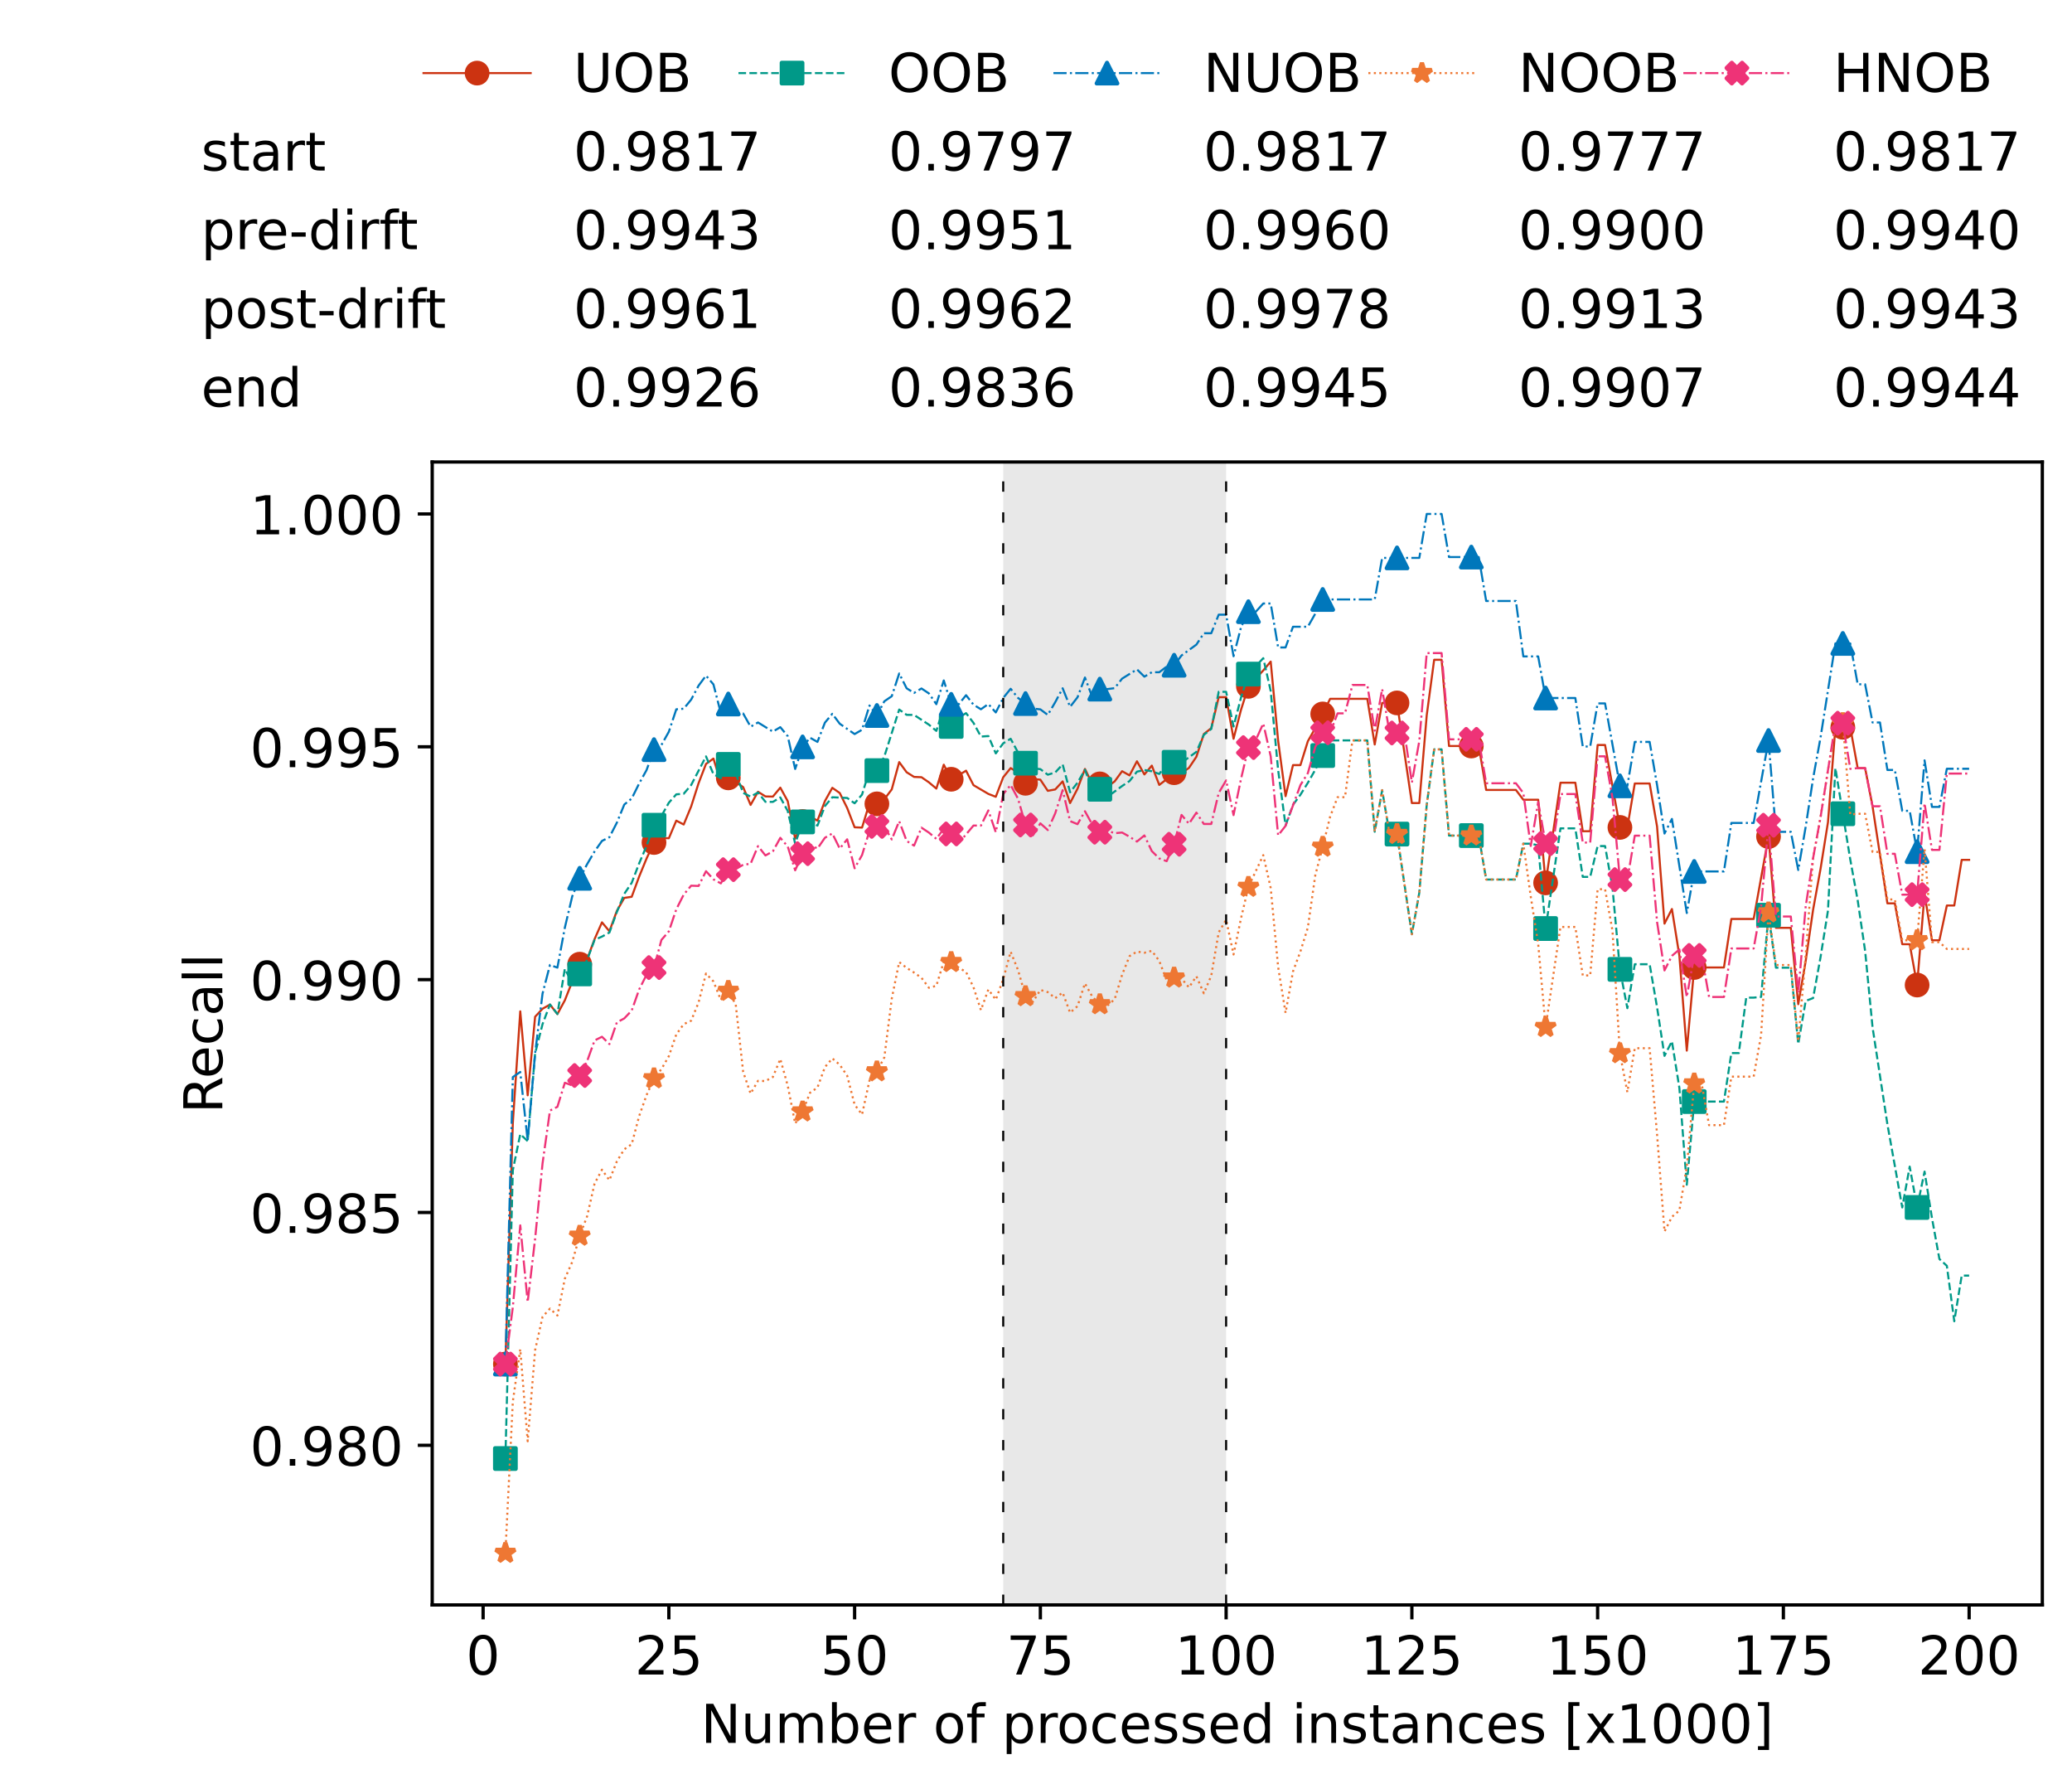 <?xml version="1.0" encoding="utf-8" standalone="no"?>
<!DOCTYPE svg PUBLIC "-//W3C//DTD SVG 1.1//EN"
  "http://www.w3.org/Graphics/SVG/1.1/DTD/svg11.dtd">
<!-- Created with matplotlib (https://matplotlib.org/) -->
<svg height="432.615pt" version="1.1" viewBox="0 0 502.65 432.615" width="502.65pt" xmlns="http://www.w3.org/2000/svg" xmlns:xlink="http://www.w3.org/1999/xlink">
 <defs>
  <style type="text/css">*{stroke-linecap:butt;stroke-linejoin:round;}</style>
 </defs>
 <g id="figure_1">
  <g id="patch_1">
   <path d="M 0 432.615 
L 502.65 432.615 
L 502.65 0 
L 0 0 
z
" style="fill:#ffffff;"/>
  </g>
  <g id="axes_1">
   <g id="patch_2">
    <path d="M 104.85 389.252 
L 495.45 389.252 
L 495.45 112.052 
L 104.85 112.052 
z
" style="fill:#ffffff;"/>
   </g>
   <g id="patch_3">
    <path clip-path="url(#pc10dd9244e)" d="M 297.446 389.252 
L 297.446 112.052 
L 243.372 112.052 
L 243.372 389.252 
z
" style="fill:#d3d3d3;opacity:0.5;"/>
   </g>
   <g id="matplotlib.axis_1">
    <g id="xtick_1">
     <g id="line2d_1">
      <defs>
       <path d="M 0 0 
L 0 3.5 
" id="mabf8d6a147" style="stroke:#000000;stroke-width:0.8;"/>
      </defs>
      <g>
       <use style="stroke:#000000;stroke-width:0.8;" x="117.197" xlink:href="#mabf8d6a147" y="389.252"/>
      </g>
     </g>
     <g id="text_1">
      <!-- 0 -->
      <g transform="translate(113.061 406.13)scale(0.13 -0.13)">
       <defs>
        <path d="M 31.781 66.406 
Q 24.172 66.406 20.328 58.906 
Q 16.5 51.422 16.5 36.375 
Q 16.5 21.391 20.328 13.891 
Q 24.172 6.391 31.781 6.391 
Q 39.453 6.391 43.281 13.891 
Q 47.125 21.391 47.125 36.375 
Q 47.125 51.422 43.281 58.906 
Q 39.453 66.406 31.781 66.406 
z
M 31.781 74.219 
Q 44.047 74.219 50.516 64.516 
Q 56.984 54.828 56.984 36.375 
Q 56.984 17.969 50.516 8.266 
Q 44.047 -1.422 31.781 -1.422 
Q 19.531 -1.422 13.062 8.266 
Q 6.594 17.969 6.594 36.375 
Q 6.594 54.828 13.062 64.516 
Q 19.531 74.219 31.781 74.219 
z
" id="DejaVuSans-48"/>
       </defs>
       <use xlink:href="#DejaVuSans-48"/>
      </g>
     </g>
    </g>
    <g id="xtick_2">
     <g id="line2d_2">
      <g>
       <use style="stroke:#000000;stroke-width:0.8;" x="162.259" xlink:href="#mabf8d6a147" y="389.252"/>
      </g>
     </g>
     <g id="text_2">
      <!-- 25 -->
      <g transform="translate(153.988 406.13)scale(0.13 -0.13)">
       <defs>
        <path d="M 19.188 8.297 
L 53.609 8.297 
L 53.609 0 
L 7.328 0 
L 7.328 8.297 
Q 12.938 14.109 22.625 23.891 
Q 32.328 33.688 34.812 36.531 
Q 39.547 41.844 41.422 45.531 
Q 43.312 49.219 43.312 52.781 
Q 43.312 58.594 39.234 62.25 
Q 35.156 65.922 28.609 65.922 
Q 23.969 65.922 18.812 64.312 
Q 13.672 62.703 7.812 59.422 
L 7.812 69.391 
Q 13.766 71.781 18.938 73 
Q 24.125 74.219 28.422 74.219 
Q 39.75 74.219 46.484 68.547 
Q 53.219 62.891 53.219 53.422 
Q 53.219 48.922 51.531 44.891 
Q 49.859 40.875 45.406 35.406 
Q 44.188 33.984 37.641 27.219 
Q 31.109 20.453 19.188 8.297 
z
" id="DejaVuSans-50"/>
        <path d="M 10.797 72.906 
L 49.516 72.906 
L 49.516 64.594 
L 19.828 64.594 
L 19.828 46.734 
Q 21.969 47.469 24.109 47.828 
Q 26.266 48.188 28.422 48.188 
Q 40.625 48.188 47.75 41.5 
Q 54.891 34.812 54.891 23.391 
Q 54.891 11.625 47.562 5.094 
Q 40.234 -1.422 26.906 -1.422 
Q 22.312 -1.422 17.547 -0.641 
Q 12.797 0.141 7.719 1.703 
L 7.719 11.625 
Q 12.109 9.234 16.797 8.062 
Q 21.484 6.891 26.703 6.891 
Q 35.156 6.891 40.078 11.328 
Q 45.016 15.766 45.016 23.391 
Q 45.016 31 40.078 35.438 
Q 35.156 39.891 26.703 39.891 
Q 22.75 39.891 18.812 39.016 
Q 14.891 38.141 10.797 36.281 
z
" id="DejaVuSans-53"/>
       </defs>
       <use xlink:href="#DejaVuSans-50"/>
       <use x="63.623" xlink:href="#DejaVuSans-53"/>
      </g>
     </g>
    </g>
    <g id="xtick_3">
     <g id="line2d_3">
      <g>
       <use style="stroke:#000000;stroke-width:0.8;" x="207.322" xlink:href="#mabf8d6a147" y="389.252"/>
      </g>
     </g>
     <g id="text_3">
      <!-- 50 -->
      <g transform="translate(199.05 406.13)scale(0.13 -0.13)">
       <use xlink:href="#DejaVuSans-53"/>
       <use x="63.623" xlink:href="#DejaVuSans-48"/>
      </g>
     </g>
    </g>
    <g id="xtick_4">
     <g id="line2d_4">
      <g>
       <use style="stroke:#000000;stroke-width:0.8;" x="252.384" xlink:href="#mabf8d6a147" y="389.252"/>
      </g>
     </g>
     <g id="text_4">
      <!-- 75 -->
      <g transform="translate(244.113 406.13)scale(0.13 -0.13)">
       <defs>
        <path d="M 8.203 72.906 
L 55.078 72.906 
L 55.078 68.703 
L 28.609 0 
L 18.312 0 
L 43.219 64.594 
L 8.203 64.594 
z
" id="DejaVuSans-55"/>
       </defs>
       <use xlink:href="#DejaVuSans-55"/>
       <use x="63.623" xlink:href="#DejaVuSans-53"/>
      </g>
     </g>
    </g>
    <g id="xtick_5">
     <g id="line2d_5">
      <g>
       <use style="stroke:#000000;stroke-width:0.8;" x="297.446" xlink:href="#mabf8d6a147" y="389.252"/>
      </g>
     </g>
     <g id="text_5">
      <!-- 100 -->
      <g transform="translate(285.039 406.13)scale(0.13 -0.13)">
       <defs>
        <path d="M 12.406 8.297 
L 28.516 8.297 
L 28.516 63.922 
L 10.984 60.406 
L 10.984 69.391 
L 28.422 72.906 
L 38.281 72.906 
L 38.281 8.297 
L 54.391 8.297 
L 54.391 0 
L 12.406 0 
z
" id="DejaVuSans-49"/>
       </defs>
       <use xlink:href="#DejaVuSans-49"/>
       <use x="63.623" xlink:href="#DejaVuSans-48"/>
       <use x="127.246" xlink:href="#DejaVuSans-48"/>
      </g>
     </g>
    </g>
    <g id="xtick_6">
     <g id="line2d_6">
      <g>
       <use style="stroke:#000000;stroke-width:0.8;" x="342.509" xlink:href="#mabf8d6a147" y="389.252"/>
      </g>
     </g>
     <g id="text_6">
      <!-- 125 -->
      <g transform="translate(330.102 406.13)scale(0.13 -0.13)">
       <use xlink:href="#DejaVuSans-49"/>
       <use x="63.623" xlink:href="#DejaVuSans-50"/>
       <use x="127.246" xlink:href="#DejaVuSans-53"/>
      </g>
     </g>
    </g>
    <g id="xtick_7">
     <g id="line2d_7">
      <g>
       <use style="stroke:#000000;stroke-width:0.8;" x="387.571" xlink:href="#mabf8d6a147" y="389.252"/>
      </g>
     </g>
     <g id="text_7">
      <!-- 150 -->
      <g transform="translate(375.164 406.13)scale(0.13 -0.13)">
       <use xlink:href="#DejaVuSans-49"/>
       <use x="63.623" xlink:href="#DejaVuSans-53"/>
       <use x="127.246" xlink:href="#DejaVuSans-48"/>
      </g>
     </g>
    </g>
    <g id="xtick_8">
     <g id="line2d_8">
      <g>
       <use style="stroke:#000000;stroke-width:0.8;" x="432.633" xlink:href="#mabf8d6a147" y="389.252"/>
      </g>
     </g>
     <g id="text_8">
      <!-- 175 -->
      <g transform="translate(420.226 406.13)scale(0.13 -0.13)">
       <use xlink:href="#DejaVuSans-49"/>
       <use x="63.623" xlink:href="#DejaVuSans-55"/>
       <use x="127.246" xlink:href="#DejaVuSans-53"/>
      </g>
     </g>
    </g>
    <g id="xtick_9">
     <g id="line2d_9">
      <g>
       <use style="stroke:#000000;stroke-width:0.8;" x="477.695" xlink:href="#mabf8d6a147" y="389.252"/>
      </g>
     </g>
     <g id="text_9">
      <!-- 200 -->
      <g transform="translate(465.289 406.13)scale(0.13 -0.13)">
       <use xlink:href="#DejaVuSans-50"/>
       <use x="63.623" xlink:href="#DejaVuSans-48"/>
       <use x="127.246" xlink:href="#DejaVuSans-48"/>
      </g>
     </g>
    </g>
    <g id="text_10">
     <!-- Number of processed instances [x1000] -->
     <g transform="translate(170.025 422.711)scale(0.13 -0.13)">
      <defs>
       <path d="M 9.812 72.906 
L 23.094 72.906 
L 55.422 11.922 
L 55.422 72.906 
L 64.984 72.906 
L 64.984 0 
L 51.703 0 
L 19.391 60.984 
L 19.391 0 
L 9.812 0 
z
" id="DejaVuSans-78"/>
       <path d="M 8.5 21.578 
L 8.5 54.688 
L 17.484 54.688 
L 17.484 21.922 
Q 17.484 14.156 20.5 10.266 
Q 23.531 6.391 29.594 6.391 
Q 36.859 6.391 41.078 11.031 
Q 45.312 15.672 45.312 23.688 
L 45.312 54.688 
L 54.297 54.688 
L 54.297 0 
L 45.312 0 
L 45.312 8.406 
Q 42.047 3.422 37.719 1 
Q 33.406 -1.422 27.688 -1.422 
Q 18.266 -1.422 13.375 4.438 
Q 8.5 10.297 8.5 21.578 
z
M 31.109 56 
z
" id="DejaVuSans-117"/>
       <path d="M 52 44.188 
Q 55.375 50.25 60.062 53.125 
Q 64.75 56 71.094 56 
Q 79.641 56 84.281 50.016 
Q 88.922 44.047 88.922 33.016 
L 88.922 0 
L 79.891 0 
L 79.891 32.719 
Q 79.891 40.578 77.094 44.375 
Q 74.312 48.188 68.609 48.188 
Q 61.625 48.188 57.562 43.547 
Q 53.516 38.922 53.516 30.906 
L 53.516 0 
L 44.484 0 
L 44.484 32.719 
Q 44.484 40.625 41.703 44.406 
Q 38.922 48.188 33.109 48.188 
Q 26.219 48.188 22.156 43.531 
Q 18.109 38.875 18.109 30.906 
L 18.109 0 
L 9.078 0 
L 9.078 54.688 
L 18.109 54.688 
L 18.109 46.188 
Q 21.188 51.219 25.484 53.609 
Q 29.781 56 35.688 56 
Q 41.656 56 45.828 52.969 
Q 50 49.953 52 44.188 
z
" id="DejaVuSans-109"/>
       <path d="M 48.688 27.297 
Q 48.688 37.203 44.609 42.844 
Q 40.531 48.484 33.406 48.484 
Q 26.266 48.484 22.188 42.844 
Q 18.109 37.203 18.109 27.297 
Q 18.109 17.391 22.188 11.75 
Q 26.266 6.109 33.406 6.109 
Q 40.531 6.109 44.609 11.75 
Q 48.688 17.391 48.688 27.297 
z
M 18.109 46.391 
Q 20.953 51.266 25.266 53.625 
Q 29.594 56 35.594 56 
Q 45.562 56 51.781 48.094 
Q 58.016 40.188 58.016 27.297 
Q 58.016 14.406 51.781 6.484 
Q 45.562 -1.422 35.594 -1.422 
Q 29.594 -1.422 25.266 0.953 
Q 20.953 3.328 18.109 8.203 
L 18.109 0 
L 9.078 0 
L 9.078 75.984 
L 18.109 75.984 
z
" id="DejaVuSans-98"/>
       <path d="M 56.203 29.594 
L 56.203 25.203 
L 14.891 25.203 
Q 15.484 15.922 20.484 11.062 
Q 25.484 6.203 34.422 6.203 
Q 39.594 6.203 44.453 7.469 
Q 49.312 8.734 54.109 11.281 
L 54.109 2.781 
Q 49.266 0.734 44.188 -0.344 
Q 39.109 -1.422 33.891 -1.422 
Q 20.797 -1.422 13.156 6.188 
Q 5.516 13.812 5.516 26.812 
Q 5.516 40.234 12.766 48.109 
Q 20.016 56 32.328 56 
Q 43.359 56 49.781 48.891 
Q 56.203 41.797 56.203 29.594 
z
M 47.219 32.234 
Q 47.125 39.594 43.094 43.984 
Q 39.062 48.391 32.422 48.391 
Q 24.906 48.391 20.391 44.141 
Q 15.875 39.891 15.188 32.172 
z
" id="DejaVuSans-101"/>
       <path d="M 41.109 46.297 
Q 39.594 47.172 37.812 47.578 
Q 36.031 48 33.891 48 
Q 26.266 48 22.188 43.047 
Q 18.109 38.094 18.109 28.812 
L 18.109 0 
L 9.078 0 
L 9.078 54.688 
L 18.109 54.688 
L 18.109 46.188 
Q 20.953 51.172 25.484 53.578 
Q 30.031 56 36.531 56 
Q 37.453 56 38.578 55.875 
Q 39.703 55.766 41.062 55.516 
z
" id="DejaVuSans-114"/>
       <path id="DejaVuSans-32"/>
       <path d="M 30.609 48.391 
Q 23.391 48.391 19.188 42.75 
Q 14.984 37.109 14.984 27.297 
Q 14.984 17.484 19.156 11.844 
Q 23.344 6.203 30.609 6.203 
Q 37.797 6.203 41.984 11.859 
Q 46.188 17.531 46.188 27.297 
Q 46.188 37.016 41.984 42.703 
Q 37.797 48.391 30.609 48.391 
z
M 30.609 56 
Q 42.328 56 49.016 48.375 
Q 55.719 40.766 55.719 27.297 
Q 55.719 13.875 49.016 6.219 
Q 42.328 -1.422 30.609 -1.422 
Q 18.844 -1.422 12.172 6.219 
Q 5.516 13.875 5.516 27.297 
Q 5.516 40.766 12.172 48.375 
Q 18.844 56 30.609 56 
z
" id="DejaVuSans-111"/>
       <path d="M 37.109 75.984 
L 37.109 68.5 
L 28.516 68.5 
Q 23.688 68.5 21.797 66.547 
Q 19.922 64.594 19.922 59.516 
L 19.922 54.688 
L 34.719 54.688 
L 34.719 47.703 
L 19.922 47.703 
L 19.922 0 
L 10.891 0 
L 10.891 47.703 
L 2.297 47.703 
L 2.297 54.688 
L 10.891 54.688 
L 10.891 58.5 
Q 10.891 67.625 15.141 71.797 
Q 19.391 75.984 28.609 75.984 
z
" id="DejaVuSans-102"/>
       <path d="M 18.109 8.203 
L 18.109 -20.797 
L 9.078 -20.797 
L 9.078 54.688 
L 18.109 54.688 
L 18.109 46.391 
Q 20.953 51.266 25.266 53.625 
Q 29.594 56 35.594 56 
Q 45.562 56 51.781 48.094 
Q 58.016 40.188 58.016 27.297 
Q 58.016 14.406 51.781 6.484 
Q 45.562 -1.422 35.594 -1.422 
Q 29.594 -1.422 25.266 0.953 
Q 20.953 3.328 18.109 8.203 
z
M 48.688 27.297 
Q 48.688 37.203 44.609 42.844 
Q 40.531 48.484 33.406 48.484 
Q 26.266 48.484 22.188 42.844 
Q 18.109 37.203 18.109 27.297 
Q 18.109 17.391 22.188 11.75 
Q 26.266 6.109 33.406 6.109 
Q 40.531 6.109 44.609 11.75 
Q 48.688 17.391 48.688 27.297 
z
" id="DejaVuSans-112"/>
       <path d="M 48.781 52.594 
L 48.781 44.188 
Q 44.969 46.297 41.141 47.344 
Q 37.312 48.391 33.406 48.391 
Q 24.656 48.391 19.812 42.844 
Q 14.984 37.312 14.984 27.297 
Q 14.984 17.281 19.812 11.734 
Q 24.656 6.203 33.406 6.203 
Q 37.312 6.203 41.141 7.25 
Q 44.969 8.297 48.781 10.406 
L 48.781 2.094 
Q 45.016 0.344 40.984 -0.531 
Q 36.969 -1.422 32.422 -1.422 
Q 20.062 -1.422 12.781 6.344 
Q 5.516 14.109 5.516 27.297 
Q 5.516 40.672 12.859 48.328 
Q 20.219 56 33.016 56 
Q 37.156 56 41.109 55.141 
Q 45.062 54.297 48.781 52.594 
z
" id="DejaVuSans-99"/>
       <path d="M 44.281 53.078 
L 44.281 44.578 
Q 40.484 46.531 36.375 47.5 
Q 32.281 48.484 27.875 48.484 
Q 21.188 48.484 17.844 46.438 
Q 14.5 44.391 14.5 40.281 
Q 14.5 37.156 16.891 35.375 
Q 19.281 33.594 26.516 31.984 
L 29.594 31.297 
Q 39.156 29.25 43.188 25.516 
Q 47.219 21.781 47.219 15.094 
Q 47.219 7.469 41.188 3.016 
Q 35.156 -1.422 24.609 -1.422 
Q 20.219 -1.422 15.453 -0.562 
Q 10.688 0.297 5.422 2 
L 5.422 11.281 
Q 10.406 8.688 15.234 7.391 
Q 20.062 6.109 24.812 6.109 
Q 31.156 6.109 34.562 8.281 
Q 37.984 10.453 37.984 14.406 
Q 37.984 18.062 35.516 20.016 
Q 33.062 21.969 24.703 23.781 
L 21.578 24.516 
Q 13.234 26.266 9.516 29.906 
Q 5.812 33.547 5.812 39.891 
Q 5.812 47.609 11.281 51.797 
Q 16.75 56 26.812 56 
Q 31.781 56 36.172 55.266 
Q 40.578 54.547 44.281 53.078 
z
" id="DejaVuSans-115"/>
       <path d="M 45.406 46.391 
L 45.406 75.984 
L 54.391 75.984 
L 54.391 0 
L 45.406 0 
L 45.406 8.203 
Q 42.578 3.328 38.25 0.953 
Q 33.938 -1.422 27.875 -1.422 
Q 17.969 -1.422 11.734 6.484 
Q 5.516 14.406 5.516 27.297 
Q 5.516 40.188 11.734 48.094 
Q 17.969 56 27.875 56 
Q 33.938 56 38.25 53.625 
Q 42.578 51.266 45.406 46.391 
z
M 14.797 27.297 
Q 14.797 17.391 18.875 11.75 
Q 22.953 6.109 30.078 6.109 
Q 37.203 6.109 41.297 11.75 
Q 45.406 17.391 45.406 27.297 
Q 45.406 37.203 41.297 42.844 
Q 37.203 48.484 30.078 48.484 
Q 22.953 48.484 18.875 42.844 
Q 14.797 37.203 14.797 27.297 
z
" id="DejaVuSans-100"/>
       <path d="M 9.422 54.688 
L 18.406 54.688 
L 18.406 0 
L 9.422 0 
z
M 9.422 75.984 
L 18.406 75.984 
L 18.406 64.594 
L 9.422 64.594 
z
" id="DejaVuSans-105"/>
       <path d="M 54.891 33.016 
L 54.891 0 
L 45.906 0 
L 45.906 32.719 
Q 45.906 40.484 42.875 44.328 
Q 39.844 48.188 33.797 48.188 
Q 26.516 48.188 22.312 43.547 
Q 18.109 38.922 18.109 30.906 
L 18.109 0 
L 9.078 0 
L 9.078 54.688 
L 18.109 54.688 
L 18.109 46.188 
Q 21.344 51.125 25.703 53.562 
Q 30.078 56 35.797 56 
Q 45.219 56 50.047 50.172 
Q 54.891 44.344 54.891 33.016 
z
" id="DejaVuSans-110"/>
       <path d="M 18.312 70.219 
L 18.312 54.688 
L 36.812 54.688 
L 36.812 47.703 
L 18.312 47.703 
L 18.312 18.016 
Q 18.312 11.328 20.141 9.422 
Q 21.969 7.516 27.594 7.516 
L 36.812 7.516 
L 36.812 0 
L 27.594 0 
Q 17.188 0 13.234 3.875 
Q 9.281 7.766 9.281 18.016 
L 9.281 47.703 
L 2.688 47.703 
L 2.688 54.688 
L 9.281 54.688 
L 9.281 70.219 
z
" id="DejaVuSans-116"/>
       <path d="M 34.281 27.484 
Q 23.391 27.484 19.188 25 
Q 14.984 22.516 14.984 16.5 
Q 14.984 11.719 18.141 8.906 
Q 21.297 6.109 26.703 6.109 
Q 34.188 6.109 38.703 11.406 
Q 43.219 16.703 43.219 25.484 
L 43.219 27.484 
z
M 52.203 31.203 
L 52.203 0 
L 43.219 0 
L 43.219 8.297 
Q 40.141 3.328 35.547 0.953 
Q 30.953 -1.422 24.312 -1.422 
Q 15.922 -1.422 10.953 3.297 
Q 6 8.016 6 15.922 
Q 6 25.141 12.172 29.828 
Q 18.359 34.516 30.609 34.516 
L 43.219 34.516 
L 43.219 35.406 
Q 43.219 41.609 39.141 45 
Q 35.062 48.391 27.688 48.391 
Q 23 48.391 18.547 47.266 
Q 14.109 46.141 10.016 43.891 
L 10.016 52.203 
Q 14.938 54.109 19.578 55.047 
Q 24.219 56 28.609 56 
Q 40.484 56 46.344 49.844 
Q 52.203 43.703 52.203 31.203 
z
" id="DejaVuSans-97"/>
       <path d="M 8.594 75.984 
L 29.297 75.984 
L 29.297 69 
L 17.578 69 
L 17.578 -6.203 
L 29.297 -6.203 
L 29.297 -13.188 
L 8.594 -13.188 
z
" id="DejaVuSans-91"/>
       <path d="M 54.891 54.688 
L 35.109 28.078 
L 55.906 0 
L 45.312 0 
L 29.391 21.484 
L 13.484 0 
L 2.875 0 
L 24.125 28.609 
L 4.688 54.688 
L 15.281 54.688 
L 29.781 35.203 
L 44.281 54.688 
z
" id="DejaVuSans-120"/>
       <path d="M 30.422 75.984 
L 30.422 -13.188 
L 9.719 -13.188 
L 9.719 -6.203 
L 21.391 -6.203 
L 21.391 69 
L 9.719 69 
L 9.719 75.984 
z
" id="DejaVuSans-93"/>
      </defs>
      <use xlink:href="#DejaVuSans-78"/>
      <use x="74.805" xlink:href="#DejaVuSans-117"/>
      <use x="138.184" xlink:href="#DejaVuSans-109"/>
      <use x="235.596" xlink:href="#DejaVuSans-98"/>
      <use x="299.072" xlink:href="#DejaVuSans-101"/>
      <use x="360.596" xlink:href="#DejaVuSans-114"/>
      <use x="401.709" xlink:href="#DejaVuSans-32"/>
      <use x="433.496" xlink:href="#DejaVuSans-111"/>
      <use x="494.678" xlink:href="#DejaVuSans-102"/>
      <use x="529.883" xlink:href="#DejaVuSans-32"/>
      <use x="561.67" xlink:href="#DejaVuSans-112"/>
      <use x="625.146" xlink:href="#DejaVuSans-114"/>
      <use x="664.01" xlink:href="#DejaVuSans-111"/>
      <use x="725.191" xlink:href="#DejaVuSans-99"/>
      <use x="780.172" xlink:href="#DejaVuSans-101"/>
      <use x="841.695" xlink:href="#DejaVuSans-115"/>
      <use x="893.795" xlink:href="#DejaVuSans-115"/>
      <use x="945.895" xlink:href="#DejaVuSans-101"/>
      <use x="1007.418" xlink:href="#DejaVuSans-100"/>
      <use x="1070.895" xlink:href="#DejaVuSans-32"/>
      <use x="1102.682" xlink:href="#DejaVuSans-105"/>
      <use x="1130.465" xlink:href="#DejaVuSans-110"/>
      <use x="1193.844" xlink:href="#DejaVuSans-115"/>
      <use x="1245.943" xlink:href="#DejaVuSans-116"/>
      <use x="1285.152" xlink:href="#DejaVuSans-97"/>
      <use x="1346.432" xlink:href="#DejaVuSans-110"/>
      <use x="1409.811" xlink:href="#DejaVuSans-99"/>
      <use x="1464.791" xlink:href="#DejaVuSans-101"/>
      <use x="1526.314" xlink:href="#DejaVuSans-115"/>
      <use x="1578.414" xlink:href="#DejaVuSans-32"/>
      <use x="1610.201" xlink:href="#DejaVuSans-91"/>
      <use x="1649.215" xlink:href="#DejaVuSans-120"/>
      <use x="1708.395" xlink:href="#DejaVuSans-49"/>
      <use x="1772.018" xlink:href="#DejaVuSans-48"/>
      <use x="1835.641" xlink:href="#DejaVuSans-48"/>
      <use x="1899.264" xlink:href="#DejaVuSans-48"/>
      <use x="1962.887" xlink:href="#DejaVuSans-93"/>
     </g>
    </g>
   </g>
   <g id="matplotlib.axis_2">
    <g id="ytick_1">
     <g id="line2d_10">
      <defs>
       <path d="M 0 0 
L -3.5 0 
" id="m227320ed37" style="stroke:#000000;stroke-width:0.8;"/>
      </defs>
      <g>
       <use style="stroke:#000000;stroke-width:0.8;" x="104.85" xlink:href="#m227320ed37" y="350.535"/>
      </g>
     </g>
     <g id="text_11">
      <!-- 0.980 -->
      <g transform="translate(60.633 355.474)scale(0.13 -0.13)">
       <defs>
        <path d="M 10.688 12.406 
L 21 12.406 
L 21 0 
L 10.688 0 
z
" id="DejaVuSans-46"/>
        <path d="M 10.984 1.516 
L 10.984 10.5 
Q 14.703 8.734 18.5 7.812 
Q 22.312 6.891 25.984 6.891 
Q 35.75 6.891 40.891 13.453 
Q 46.047 20.016 46.781 33.406 
Q 43.953 29.203 39.594 26.953 
Q 35.25 24.703 29.984 24.703 
Q 19.047 24.703 12.672 31.312 
Q 6.297 37.938 6.297 49.422 
Q 6.297 60.641 12.938 67.422 
Q 19.578 74.219 30.609 74.219 
Q 43.266 74.219 49.922 64.516 
Q 56.594 54.828 56.594 36.375 
Q 56.594 19.141 48.406 8.859 
Q 40.234 -1.422 26.422 -1.422 
Q 22.703 -1.422 18.891 -0.688 
Q 15.094 0.047 10.984 1.516 
z
M 30.609 32.422 
Q 37.25 32.422 41.125 36.953 
Q 45.016 41.5 45.016 49.422 
Q 45.016 57.281 41.125 61.844 
Q 37.25 66.406 30.609 66.406 
Q 23.969 66.406 20.094 61.844 
Q 16.219 57.281 16.219 49.422 
Q 16.219 41.5 20.094 36.953 
Q 23.969 32.422 30.609 32.422 
z
" id="DejaVuSans-57"/>
        <path d="M 31.781 34.625 
Q 24.75 34.625 20.719 30.859 
Q 16.703 27.094 16.703 20.516 
Q 16.703 13.922 20.719 10.156 
Q 24.75 6.391 31.781 6.391 
Q 38.812 6.391 42.859 10.172 
Q 46.922 13.969 46.922 20.516 
Q 46.922 27.094 42.891 30.859 
Q 38.875 34.625 31.781 34.625 
z
M 21.922 38.812 
Q 15.578 40.375 12.031 44.719 
Q 8.5 49.078 8.5 55.328 
Q 8.5 64.062 14.719 69.141 
Q 20.953 74.219 31.781 74.219 
Q 42.672 74.219 48.875 69.141 
Q 55.078 64.062 55.078 55.328 
Q 55.078 49.078 51.531 44.719 
Q 48 40.375 41.703 38.812 
Q 48.828 37.156 52.797 32.312 
Q 56.781 27.484 56.781 20.516 
Q 56.781 9.906 50.312 4.234 
Q 43.844 -1.422 31.781 -1.422 
Q 19.734 -1.422 13.25 4.234 
Q 6.781 9.906 6.781 20.516 
Q 6.781 27.484 10.781 32.312 
Q 14.797 37.156 21.922 38.812 
z
M 18.312 54.391 
Q 18.312 48.734 21.844 45.562 
Q 25.391 42.391 31.781 42.391 
Q 38.141 42.391 41.719 45.562 
Q 45.312 48.734 45.312 54.391 
Q 45.312 60.062 41.719 63.234 
Q 38.141 66.406 31.781 66.406 
Q 25.391 66.406 21.844 63.234 
Q 18.312 60.062 18.312 54.391 
z
" id="DejaVuSans-56"/>
       </defs>
       <use xlink:href="#DejaVuSans-48"/>
       <use x="63.623" xlink:href="#DejaVuSans-46"/>
       <use x="95.41" xlink:href="#DejaVuSans-57"/>
       <use x="159.033" xlink:href="#DejaVuSans-56"/>
       <use x="222.656" xlink:href="#DejaVuSans-48"/>
      </g>
     </g>
    </g>
    <g id="ytick_2">
     <g id="line2d_11">
      <g>
       <use style="stroke:#000000;stroke-width:0.8;" x="104.85" xlink:href="#m227320ed37" y="294.065"/>
      </g>
     </g>
     <g id="text_12">
      <!-- 0.985 -->
      <g transform="translate(60.633 299.004)scale(0.13 -0.13)">
       <use xlink:href="#DejaVuSans-48"/>
       <use x="63.623" xlink:href="#DejaVuSans-46"/>
       <use x="95.41" xlink:href="#DejaVuSans-57"/>
       <use x="159.033" xlink:href="#DejaVuSans-56"/>
       <use x="222.656" xlink:href="#DejaVuSans-53"/>
      </g>
     </g>
    </g>
    <g id="ytick_3">
     <g id="line2d_12">
      <g>
       <use style="stroke:#000000;stroke-width:0.8;" x="104.85" xlink:href="#m227320ed37" y="237.594"/>
      </g>
     </g>
     <g id="text_13">
      <!-- 0.990 -->
      <g transform="translate(60.633 242.533)scale(0.13 -0.13)">
       <use xlink:href="#DejaVuSans-48"/>
       <use x="63.623" xlink:href="#DejaVuSans-46"/>
       <use x="95.41" xlink:href="#DejaVuSans-57"/>
       <use x="159.033" xlink:href="#DejaVuSans-57"/>
       <use x="222.656" xlink:href="#DejaVuSans-48"/>
      </g>
     </g>
    </g>
    <g id="ytick_4">
     <g id="line2d_13">
      <g>
       <use style="stroke:#000000;stroke-width:0.8;" x="104.85" xlink:href="#m227320ed37" y="181.123"/>
      </g>
     </g>
     <g id="text_14">
      <!-- 0.995 -->
      <g transform="translate(60.633 186.062)scale(0.13 -0.13)">
       <use xlink:href="#DejaVuSans-48"/>
       <use x="63.623" xlink:href="#DejaVuSans-46"/>
       <use x="95.41" xlink:href="#DejaVuSans-57"/>
       <use x="159.033" xlink:href="#DejaVuSans-57"/>
       <use x="222.656" xlink:href="#DejaVuSans-53"/>
      </g>
     </g>
    </g>
    <g id="ytick_5">
     <g id="line2d_14">
      <g>
       <use style="stroke:#000000;stroke-width:0.8;" x="104.85" xlink:href="#m227320ed37" y="124.652"/>
      </g>
     </g>
     <g id="text_15">
      <!-- 1.000 -->
      <g transform="translate(60.633 129.591)scale(0.13 -0.13)">
       <use xlink:href="#DejaVuSans-49"/>
       <use x="63.623" xlink:href="#DejaVuSans-46"/>
       <use x="95.41" xlink:href="#DejaVuSans-48"/>
       <use x="159.033" xlink:href="#DejaVuSans-48"/>
       <use x="222.656" xlink:href="#DejaVuSans-48"/>
      </g>
     </g>
    </g>
    <g id="text_16">
     <!-- Recall -->
     <g transform="translate(53.93 270.044)rotate(-90)scale(0.13 -0.13)">
      <defs>
       <path d="M 44.391 34.188 
Q 47.562 33.109 50.562 29.594 
Q 53.562 26.078 56.594 19.922 
L 66.609 0 
L 56 0 
L 46.688 18.703 
Q 43.062 26.031 39.672 28.422 
Q 36.281 30.812 30.422 30.812 
L 19.672 30.812 
L 19.672 0 
L 9.812 0 
L 9.812 72.906 
L 32.078 72.906 
Q 44.578 72.906 50.734 67.672 
Q 56.891 62.453 56.891 51.906 
Q 56.891 45.016 53.688 40.469 
Q 50.484 35.938 44.391 34.188 
z
M 19.672 64.797 
L 19.672 38.922 
L 32.078 38.922 
Q 39.203 38.922 42.844 42.219 
Q 46.484 45.516 46.484 51.906 
Q 46.484 58.297 42.844 61.547 
Q 39.203 64.797 32.078 64.797 
z
" id="DejaVuSans-82"/>
       <path d="M 9.422 75.984 
L 18.406 75.984 
L 18.406 0 
L 9.422 0 
z
" id="DejaVuSans-108"/>
      </defs>
      <use xlink:href="#DejaVuSans-82"/>
      <use x="64.982" xlink:href="#DejaVuSans-101"/>
      <use x="126.506" xlink:href="#DejaVuSans-99"/>
      <use x="181.486" xlink:href="#DejaVuSans-97"/>
      <use x="242.766" xlink:href="#DejaVuSans-108"/>
      <use x="270.549" xlink:href="#DejaVuSans-108"/>
     </g>
    </g>
   </g>
   <g id="line2d_15"/>
   <g id="line2d_16"/>
   <g id="line2d_17"/>
   <g id="line2d_18"/>
   <g id="line2d_19"/>
   <g id="line2d_20">
    <path clip-path="url(#pc10dd9244e)" d="M 122.605 330.834 
L 124.407 272.384 
L 126.21 245.285 
L 128.012 265.648 
L 129.815 246.594 
L 131.617 244.652 
L 133.419 243.644 
L 135.222 245.952 
L 137.024 242.615 
L 138.827 238.043 
L 140.629 233.846 
L 142.432 232.623 
L 144.234 227.778 
L 146.037 223.698 
L 147.839 225.867 
L 149.642 220.925 
L 151.444 217.779 
L 153.247 217.498 
L 155.049 212.611 
L 156.852 208.213 
L 158.654 204.333 
L 160.457 203.204 
L 162.259 203.305 
L 164.062 199.034 
L 165.864 199.969 
L 167.667 195.602 
L 169.469 189.955 
L 171.272 185.275 
L 173.074 183.982 
L 174.877 189.743 
L 176.679 188.659 
L 178.482 189.672 
L 180.284 190.901 
L 182.087 195.218 
L 183.889 192.027 
L 185.692 193.161 
L 187.494 193.202 
L 189.297 191.031 
L 191.099 194.314 
L 192.902 203.404 
L 194.704 199.243 
L 196.507 198.015 
L 198.309 199.03 
L 200.112 194.293 
L 201.914 191.072 
L 203.717 192.333 
L 205.519 195.968 
L 207.322 200.648 
L 209.124 200.719 
L 210.927 194.825 
L 212.729 194.961 
L 214.532 193.841 
L 216.334 191.453 
L 218.137 184.835 
L 219.939 187.293 
L 221.742 188.427 
L 223.544 188.5 
L 225.347 189.747 
L 227.149 191.26 
L 228.952 185.466 
L 230.754 188.996 
L 232.557 188.023 
L 234.359 186.913 
L 236.162 190.427 
L 239.767 192.548 
L 241.569 193.248 
L 243.372 188.511 
L 245.174 186.287 
L 246.976 187.354 
L 248.779 189.971 
L 250.581 188.911 
L 252.384 189.101 
L 254.186 191.803 
L 255.989 191.467 
L 257.791 189.514 
L 259.594 194.769 
L 261.396 191.291 
L 263.199 186.495 
L 265.001 190.192 
L 266.804 190.118 
L 268.606 190.86 
L 270.409 189.513 
L 272.211 187.042 
L 274.014 188.058 
L 275.816 184.635 
L 277.619 187.829 
L 279.421 185.694 
L 281.224 190.368 
L 283.026 188.996 
L 284.829 187.408 
L 286.631 187.516 
L 288.434 186.235 
L 290.236 183.533 
L 292.039 178.024 
L 293.841 176.602 
L 295.644 169.092 
L 297.446 169.092 
L 299.249 179.176 
L 301.051 172.183 
L 302.854 166.46 
L 306.459 162.602 
L 308.261 160.463 
L 310.064 179.65 
L 311.866 193.095 
L 313.669 185.566 
L 315.471 185.566 
L 317.274 179.774 
L 319.076 176.601 
L 322.681 169.491 
L 331.694 169.491 
L 333.496 180.564 
L 335.299 170.48 
L 338.904 170.48 
L 342.509 194.771 
L 344.311 194.771 
L 346.114 173.461 
L 347.916 160.016 
L 349.719 160.016 
L 351.521 180.931 
L 358.731 180.931 
L 360.533 191.586 
L 367.743 191.586 
L 369.546 193.959 
L 373.151 193.959 
L 374.953 214.127 
L 378.558 189.835 
L 382.163 189.835 
L 383.966 201.6 
L 385.768 201.6 
L 387.571 180.685 
L 389.373 180.685 
L 392.978 200.676 
L 394.781 200.676 
L 396.583 190.021 
L 400.188 190.021 
L 401.991 200.479 
L 403.793 224.009 
L 405.596 220.47 
L 407.398 231.765 
L 409.201 254.814 
L 411.003 234.646 
L 418.213 234.646 
L 420.016 222.881 
L 425.423 222.881 
L 429.028 202.89 
L 430.831 225.035 
L 434.436 225.035 
L 436.238 243.55 
L 438.041 233.093 
L 439.843 220.636 
L 441.646 210.729 
L 443.448 199.434 
L 445.251 176.385 
L 448.856 176.385 
L 450.658 186.292 
L 452.461 186.292 
L 454.263 195.55 
L 457.868 219.09 
L 459.671 219.09 
L 461.473 228.997 
L 463.276 228.997 
L 465.078 238.904 
L 466.881 216.758 
L 468.683 228.053 
L 470.485 228.053 
L 472.288 219.622 
L 474.09 219.622 
L 475.893 208.549 
L 477.695 208.549 
L 477.695 208.549 
" style="fill:none;stroke:#cc3311;stroke-linecap:square;stroke-width:0.5;"/>
    <defs>
     <path d="M 0 2.5 
C 0.663 2.5 1.299 2.237 1.768 1.768 
C 2.237 1.299 2.5 0.663 2.5 0 
C 2.5 -0.663 2.237 -1.299 1.768 -1.768 
C 1.299 -2.237 0.663 -2.5 0 -2.5 
C -0.663 -2.5 -1.299 -2.237 -1.768 -1.768 
C -2.237 -1.299 -2.5 -0.663 -2.5 0 
C -2.5 0.663 -2.237 1.299 -1.768 1.768 
C -1.299 2.237 -0.663 2.5 0 2.5 
z
" id="mda6a2373ae" style="stroke:#cc3311;"/>
    </defs>
    <g clip-path="url(#pc10dd9244e)">
     <use style="fill:#cc3311;stroke:#cc3311;" x="122.605" xlink:href="#mda6a2373ae" y="330.834"/>
     <use style="fill:#cc3311;stroke:#cc3311;" x="140.629" xlink:href="#mda6a2373ae" y="233.846"/>
     <use style="fill:#cc3311;stroke:#cc3311;" x="158.654" xlink:href="#mda6a2373ae" y="204.333"/>
     <use style="fill:#cc3311;stroke:#cc3311;" x="176.679" xlink:href="#mda6a2373ae" y="188.659"/>
     <use style="fill:#cc3311;stroke:#cc3311;" x="194.704" xlink:href="#mda6a2373ae" y="199.243"/>
     <use style="fill:#cc3311;stroke:#cc3311;" x="212.729" xlink:href="#mda6a2373ae" y="194.961"/>
     <use style="fill:#cc3311;stroke:#cc3311;" x="230.754" xlink:href="#mda6a2373ae" y="188.996"/>
     <use style="fill:#cc3311;stroke:#cc3311;" x="248.779" xlink:href="#mda6a2373ae" y="189.971"/>
     <use style="fill:#cc3311;stroke:#cc3311;" x="266.804" xlink:href="#mda6a2373ae" y="190.118"/>
     <use style="fill:#cc3311;stroke:#cc3311;" x="284.829" xlink:href="#mda6a2373ae" y="187.408"/>
     <use style="fill:#cc3311;stroke:#cc3311;" x="302.854" xlink:href="#mda6a2373ae" y="166.46"/>
     <use style="fill:#cc3311;stroke:#cc3311;" x="320.879" xlink:href="#mda6a2373ae" y="173.158"/>
     <use style="fill:#cc3311;stroke:#cc3311;" x="338.904" xlink:href="#mda6a2373ae" y="170.48"/>
     <use style="fill:#cc3311;stroke:#cc3311;" x="356.928" xlink:href="#mda6a2373ae" y="180.931"/>
     <use style="fill:#cc3311;stroke:#cc3311;" x="374.953" xlink:href="#mda6a2373ae" y="214.127"/>
     <use style="fill:#cc3311;stroke:#cc3311;" x="392.978" xlink:href="#mda6a2373ae" y="200.676"/>
     <use style="fill:#cc3311;stroke:#cc3311;" x="411.003" xlink:href="#mda6a2373ae" y="234.646"/>
     <use style="fill:#cc3311;stroke:#cc3311;" x="429.028" xlink:href="#mda6a2373ae" y="202.89"/>
     <use style="fill:#cc3311;stroke:#cc3311;" x="447.053" xlink:href="#mda6a2373ae" y="176.385"/>
     <use style="fill:#cc3311;stroke:#cc3311;" x="465.078" xlink:href="#mda6a2373ae" y="238.904"/>
    </g>
   </g>
   <g id="line2d_21"/>
   <g id="line2d_22"/>
   <g id="line2d_23"/>
   <g id="line2d_24"/>
   <g id="line2d_25">
    <path clip-path="url(#pc10dd9244e)" d="M 122.605 353.743 
L 124.407 283.838 
L 126.21 275.067 
L 128.012 276.757 
L 129.815 255.481 
L 131.617 248.382 
L 133.419 243.614 
L 135.222 245.926 
L 137.024 234.986 
L 138.827 238.401 
L 140.629 236.209 
L 142.432 232.82 
L 144.234 227.96 
L 146.037 227.153 
L 147.839 226.168 
L 149.642 221.207 
L 151.444 216.786 
L 153.247 214.114 
L 155.049 209.405 
L 156.852 205.167 
L 158.654 200.142 
L 160.457 197.901 
L 162.259 194.68 
L 164.062 192.655 
L 165.864 192.516 
L 167.667 190.4 
L 171.272 183.452 
L 173.074 187.762 
L 174.877 188.738 
L 176.679 185.395 
L 178.482 187.59 
L 180.284 192.297 
L 182.087 193.212 
L 183.889 192.214 
L 185.692 194.468 
L 187.494 194.488 
L 189.297 193.403 
L 191.099 196.686 
L 192.902 204.64 
L 194.704 199.344 
L 196.507 199.228 
L 198.309 200.244 
L 200.112 195.506 
L 201.914 193.359 
L 205.519 193.531 
L 207.322 194.823 
L 209.124 192.714 
L 210.927 186.832 
L 212.729 186.9 
L 214.532 183.471 
L 218.137 172.089 
L 219.939 173.377 
L 221.742 173.391 
L 225.347 175.758 
L 227.149 177.27 
L 228.952 171.514 
L 230.754 176.178 
L 232.557 174.071 
L 234.359 172.961 
L 236.162 175.322 
L 237.964 178.644 
L 239.767 178.518 
L 241.569 182.725 
L 243.372 180.278 
L 245.174 179.173 
L 246.976 182.535 
L 248.779 185.102 
L 250.581 186.351 
L 252.384 186.542 
L 254.186 187.893 
L 255.989 187.348 
L 257.791 185.396 
L 259.594 192.153 
L 261.396 189.834 
L 263.199 186.704 
L 265.001 191.5 
L 266.804 191.425 
L 268.606 193.301 
L 272.211 190.636 
L 274.014 189.437 
L 275.816 187.155 
L 277.619 186.756 
L 279.421 187.055 
L 281.224 187.714 
L 283.026 185.206 
L 284.829 184.876 
L 286.631 184.984 
L 290.236 182.352 
L 292.039 178.22 
L 293.841 176.798 
L 295.644 167.786 
L 297.446 167.786 
L 299.249 176.205 
L 301.051 169.211 
L 302.854 163.488 
L 306.459 159.63 
L 308.261 167.575 
L 310.064 186.762 
L 311.866 200.208 
L 313.669 195.188 
L 315.471 192.754 
L 317.274 189.858 
L 319.076 186.686 
L 322.681 179.575 
L 331.694 179.575 
L 333.496 201.721 
L 335.299 191.637 
L 337.101 202.291 
L 338.904 202.291 
L 342.509 226.583 
L 344.311 216.499 
L 346.114 195.189 
L 347.916 181.744 
L 349.719 181.744 
L 351.521 202.659 
L 358.731 202.659 
L 360.533 213.314 
L 367.743 213.314 
L 369.546 204.614 
L 371.348 204.614 
L 373.151 205.031 
L 374.953 225.2 
L 378.558 200.908 
L 382.163 200.908 
L 383.966 212.673 
L 385.768 212.673 
L 387.571 205.203 
L 389.373 205.203 
L 391.176 215.287 
L 392.978 235.102 
L 394.781 244.514 
L 396.583 233.859 
L 400.188 233.859 
L 401.991 244.316 
L 403.793 256.081 
L 405.596 252.543 
L 407.398 263.837 
L 409.201 287.338 
L 411.003 267.17 
L 418.213 267.17 
L 420.016 255.405 
L 421.818 255.405 
L 423.621 241.96 
L 425.423 241.96 
L 427.226 241.783 
L 429.028 221.969 
L 430.831 234.702 
L 434.436 234.702 
L 436.238 253.217 
L 438.041 242.76 
L 439.843 242.068 
L 441.646 232.16 
L 443.448 220.866 
L 445.251 186.292 
L 448.856 208.438 
L 450.658 218.345 
L 452.461 230.621 
L 454.263 249.136 
L 457.868 272.676 
L 461.473 292.851 
L 463.276 282.943 
L 465.078 292.851 
L 466.881 284.151 
L 468.683 295.445 
L 470.485 305.352 
L 472.288 307.005 
L 474.09 320.451 
L 475.893 309.378 
L 477.695 309.378 
L 477.695 309.378 
" style="fill:none;stroke:#009988;stroke-dasharray:1.85,0.8;stroke-dashoffset:0;stroke-width:0.5;"/>
    <defs>
     <path d="M -2.5 2.5 
L 2.5 2.5 
L 2.5 -2.5 
L -2.5 -2.5 
z
" id="mf3e445539d" style="stroke:#009988;stroke-linejoin:miter;"/>
    </defs>
    <g clip-path="url(#pc10dd9244e)">
     <use style="fill:#009988;stroke:#009988;stroke-linejoin:miter;" x="122.605" xlink:href="#mf3e445539d" y="353.743"/>
     <use style="fill:#009988;stroke:#009988;stroke-linejoin:miter;" x="140.629" xlink:href="#mf3e445539d" y="236.209"/>
     <use style="fill:#009988;stroke:#009988;stroke-linejoin:miter;" x="158.654" xlink:href="#mf3e445539d" y="200.142"/>
     <use style="fill:#009988;stroke:#009988;stroke-linejoin:miter;" x="176.679" xlink:href="#mf3e445539d" y="185.395"/>
     <use style="fill:#009988;stroke:#009988;stroke-linejoin:miter;" x="194.704" xlink:href="#mf3e445539d" y="199.344"/>
     <use style="fill:#009988;stroke:#009988;stroke-linejoin:miter;" x="212.729" xlink:href="#mf3e445539d" y="186.9"/>
     <use style="fill:#009988;stroke:#009988;stroke-linejoin:miter;" x="230.754" xlink:href="#mf3e445539d" y="176.178"/>
     <use style="fill:#009988;stroke:#009988;stroke-linejoin:miter;" x="248.779" xlink:href="#mf3e445539d" y="185.102"/>
     <use style="fill:#009988;stroke:#009988;stroke-linejoin:miter;" x="266.804" xlink:href="#mf3e445539d" y="191.425"/>
     <use style="fill:#009988;stroke:#009988;stroke-linejoin:miter;" x="284.829" xlink:href="#mf3e445539d" y="184.876"/>
     <use style="fill:#009988;stroke:#009988;stroke-linejoin:miter;" x="302.854" xlink:href="#mf3e445539d" y="163.488"/>
     <use style="fill:#009988;stroke:#009988;stroke-linejoin:miter;" x="320.879" xlink:href="#mf3e445539d" y="183.242"/>
     <use style="fill:#009988;stroke:#009988;stroke-linejoin:miter;" x="338.904" xlink:href="#mf3e445539d" y="202.291"/>
     <use style="fill:#009988;stroke:#009988;stroke-linejoin:miter;" x="356.928" xlink:href="#mf3e445539d" y="202.659"/>
     <use style="fill:#009988;stroke:#009988;stroke-linejoin:miter;" x="374.953" xlink:href="#mf3e445539d" y="225.2"/>
     <use style="fill:#009988;stroke:#009988;stroke-linejoin:miter;" x="392.978" xlink:href="#mf3e445539d" y="235.102"/>
     <use style="fill:#009988;stroke:#009988;stroke-linejoin:miter;" x="411.003" xlink:href="#mf3e445539d" y="267.17"/>
     <use style="fill:#009988;stroke:#009988;stroke-linejoin:miter;" x="429.028" xlink:href="#mf3e445539d" y="221.969"/>
     <use style="fill:#009988;stroke:#009988;stroke-linejoin:miter;" x="447.053" xlink:href="#mf3e445539d" y="197.365"/>
     <use style="fill:#009988;stroke:#009988;stroke-linejoin:miter;" x="465.078" xlink:href="#mf3e445539d" y="292.851"/>
    </g>
   </g>
   <g id="line2d_26"/>
   <g id="line2d_27"/>
   <g id="line2d_28"/>
   <g id="line2d_29"/>
   <g id="line2d_30">
    <path clip-path="url(#pc10dd9244e)" d="M 122.605 330.834 
L 124.407 261.223 
L 126.21 259.991 
L 128.012 276.677 
L 129.815 255.417 
L 131.617 240.976 
L 133.419 234.039 
L 135.222 234.683 
L 137.024 224.993 
L 138.827 217.367 
L 140.629 213.013 
L 142.432 209.587 
L 144.234 206.515 
L 146.037 203.954 
L 147.839 203.053 
L 149.642 199.537 
L 151.444 195.132 
L 153.247 193.663 
L 155.049 190.031 
L 156.852 186.762 
L 158.654 181.81 
L 160.457 180.685 
L 162.259 177.464 
L 164.062 172.027 
L 165.864 171.888 
L 167.667 169.682 
L 169.469 166.294 
L 171.272 163.856 
L 173.074 165.986 
L 174.877 172.983 
L 176.679 170.742 
L 178.482 172.97 
L 180.284 173.04 
L 182.087 176.254 
L 183.889 175.223 
L 187.494 177.447 
L 189.297 176.362 
L 191.099 178.551 
L 192.902 186.504 
L 194.704 181.146 
L 196.507 178.923 
L 198.309 179.938 
L 200.112 175.271 
L 201.914 173.124 
L 203.717 175.532 
L 207.322 178.036 
L 209.124 176.994 
L 210.927 171.112 
L 212.729 173.525 
L 214.532 170.089 
L 216.334 168.86 
L 218.137 163.345 
L 219.939 166.932 
L 221.742 168.066 
L 223.544 166.976 
L 225.347 168.179 
L 227.149 170.786 
L 228.952 165.029 
L 230.754 170.827 
L 232.557 170.827 
L 234.359 168.608 
L 236.162 170.913 
L 237.964 172.02 
L 239.767 170.753 
L 241.569 172.793 
L 243.372 169.279 
L 245.174 167.051 
L 246.976 169.277 
L 248.779 170.637 
L 250.581 171.855 
L 252.384 172.045 
L 254.186 173.396 
L 255.989 170.305 
L 257.791 166.93 
L 259.594 171.436 
L 261.396 169.117 
L 263.199 164.321 
L 265.001 169.117 
L 266.804 167.134 
L 268.606 167.134 
L 270.409 166.897 
L 272.211 164.592 
L 275.816 162.344 
L 277.619 164.112 
L 279.421 163.044 
L 281.224 163.044 
L 283.026 161.672 
L 284.829 161.342 
L 286.631 158.969 
L 290.236 156.338 
L 292.039 153.583 
L 293.841 153.583 
L 295.644 149.078 
L 297.446 149.078 
L 299.249 159.162 
L 301.051 152.168 
L 302.854 148.353 
L 304.656 148.353 
L 306.459 146.371 
L 308.261 146.371 
L 310.064 157.026 
L 311.866 157.026 
L 313.669 152.007 
L 317.274 152.007 
L 319.076 148.834 
L 320.879 145.391 
L 333.496 145.391 
L 335.299 135.307 
L 344.311 135.307 
L 346.114 124.652 
L 349.719 124.652 
L 351.521 135.109 
L 358.731 135.109 
L 360.533 145.764 
L 367.743 145.764 
L 369.546 159.21 
L 373.151 159.21 
L 374.953 169.294 
L 382.163 169.294 
L 383.966 181.059 
L 385.768 181.059 
L 387.571 170.601 
L 389.373 170.601 
L 392.978 190.592 
L 394.781 190.592 
L 396.583 179.937 
L 400.188 179.937 
L 401.991 190.395 
L 403.793 202.16 
L 405.596 198.621 
L 409.201 221.44 
L 411.003 211.356 
L 418.213 211.356 
L 420.016 199.591 
L 425.423 199.591 
L 429.028 179.6 
L 430.831 201.746 
L 434.436 201.746 
L 436.238 211.003 
L 438.041 200.546 
L 439.843 188.781 
L 441.646 178.874 
L 445.251 156.055 
L 448.856 156.055 
L 450.658 165.962 
L 452.461 165.962 
L 454.263 175.219 
L 456.066 175.219 
L 457.868 186.744 
L 459.671 186.744 
L 461.473 196.651 
L 463.276 196.651 
L 465.078 206.559 
L 466.881 184.413 
L 468.683 195.707 
L 470.485 195.707 
L 472.288 186.45 
L 477.695 186.45 
L 477.695 186.45 
" style="fill:none;stroke:#0077bb;stroke-dasharray:3.2,0.8,0.5,0.8;stroke-dashoffset:0;stroke-width:0.5;"/>
    <defs>
     <path d="M 0 -2.5 
L -2.5 2.5 
L 2.5 2.5 
z
" id="m3bb5484eac" style="stroke:#0077bb;stroke-linejoin:miter;"/>
    </defs>
    <g clip-path="url(#pc10dd9244e)">
     <use style="fill:#0077bb;stroke:#0077bb;stroke-linejoin:miter;" x="122.605" xlink:href="#m3bb5484eac" y="330.834"/>
     <use style="fill:#0077bb;stroke:#0077bb;stroke-linejoin:miter;" x="140.629" xlink:href="#m3bb5484eac" y="213.013"/>
     <use style="fill:#0077bb;stroke:#0077bb;stroke-linejoin:miter;" x="158.654" xlink:href="#m3bb5484eac" y="181.81"/>
     <use style="fill:#0077bb;stroke:#0077bb;stroke-linejoin:miter;" x="176.679" xlink:href="#m3bb5484eac" y="170.742"/>
     <use style="fill:#0077bb;stroke:#0077bb;stroke-linejoin:miter;" x="194.704" xlink:href="#m3bb5484eac" y="181.146"/>
     <use style="fill:#0077bb;stroke:#0077bb;stroke-linejoin:miter;" x="212.729" xlink:href="#m3bb5484eac" y="173.525"/>
     <use style="fill:#0077bb;stroke:#0077bb;stroke-linejoin:miter;" x="230.754" xlink:href="#m3bb5484eac" y="170.827"/>
     <use style="fill:#0077bb;stroke:#0077bb;stroke-linejoin:miter;" x="248.779" xlink:href="#m3bb5484eac" y="170.637"/>
     <use style="fill:#0077bb;stroke:#0077bb;stroke-linejoin:miter;" x="266.804" xlink:href="#m3bb5484eac" y="167.134"/>
     <use style="fill:#0077bb;stroke:#0077bb;stroke-linejoin:miter;" x="284.829" xlink:href="#m3bb5484eac" y="161.342"/>
     <use style="fill:#0077bb;stroke:#0077bb;stroke-linejoin:miter;" x="302.854" xlink:href="#m3bb5484eac" y="148.353"/>
     <use style="fill:#0077bb;stroke:#0077bb;stroke-linejoin:miter;" x="320.879" xlink:href="#m3bb5484eac" y="145.391"/>
     <use style="fill:#0077bb;stroke:#0077bb;stroke-linejoin:miter;" x="338.904" xlink:href="#m3bb5484eac" y="135.307"/>
     <use style="fill:#0077bb;stroke:#0077bb;stroke-linejoin:miter;" x="356.928" xlink:href="#m3bb5484eac" y="135.109"/>
     <use style="fill:#0077bb;stroke:#0077bb;stroke-linejoin:miter;" x="374.953" xlink:href="#m3bb5484eac" y="169.294"/>
     <use style="fill:#0077bb;stroke:#0077bb;stroke-linejoin:miter;" x="392.978" xlink:href="#m3bb5484eac" y="190.592"/>
     <use style="fill:#0077bb;stroke:#0077bb;stroke-linejoin:miter;" x="411.003" xlink:href="#m3bb5484eac" y="211.356"/>
     <use style="fill:#0077bb;stroke:#0077bb;stroke-linejoin:miter;" x="429.028" xlink:href="#m3bb5484eac" y="179.6"/>
     <use style="fill:#0077bb;stroke:#0077bb;stroke-linejoin:miter;" x="447.053" xlink:href="#m3bb5484eac" y="156.055"/>
     <use style="fill:#0077bb;stroke:#0077bb;stroke-linejoin:miter;" x="465.078" xlink:href="#m3bb5484eac" y="206.559"/>
    </g>
   </g>
   <g id="line2d_31"/>
   <g id="line2d_32"/>
   <g id="line2d_33"/>
   <g id="line2d_34"/>
   <g id="line2d_35">
    <path clip-path="url(#pc10dd9244e)" d="M 122.605 376.652 
L 124.407 339.934 
L 126.21 327.228 
L 128.012 349.558 
L 129.815 327.44 
L 131.617 319.377 
L 133.419 317.374 
L 135.222 319.057 
L 137.024 310.132 
L 138.827 306.033 
L 140.629 299.73 
L 142.432 294.985 
L 144.234 287.074 
L 146.037 283.688 
L 147.839 286.244 
L 149.642 281.681 
L 151.444 278.735 
L 153.247 277.513 
L 155.049 270.699 
L 156.852 265.585 
L 158.654 261.558 
L 160.457 259.299 
L 162.259 256.145 
L 164.062 250.884 
L 165.864 248.389 
L 167.667 247.555 
L 169.469 243.13 
L 171.272 236.11 
L 173.074 238.038 
L 174.877 242.529 
L 176.679 240.342 
L 178.482 243.618 
L 180.284 259.956 
L 182.087 265.234 
L 183.889 262.142 
L 185.692 262.195 
L 187.494 261.208 
L 189.297 256.835 
L 191.099 263.327 
L 192.902 272.5 
L 194.704 269.598 
L 196.507 265.035 
L 198.309 263.769 
L 200.112 258.821 
L 201.914 256.697 
L 203.717 258.238 
L 205.519 260.899 
L 207.322 267.919 
L 209.124 270.312 
L 210.927 262.075 
L 212.729 259.866 
L 214.532 256.458 
L 216.334 242.196 
L 218.137 233.33 
L 219.939 234.738 
L 221.742 235.881 
L 223.544 237.156 
L 225.347 239.562 
L 227.149 239.095 
L 228.952 233.226 
L 230.754 233.354 
L 232.557 234.649 
L 234.359 235.758 
L 236.162 239.439 
L 237.964 244.986 
L 239.767 239.98 
L 241.569 242.465 
L 243.372 237.493 
L 245.174 230.823 
L 246.976 235.298 
L 248.779 241.638 
L 250.581 242.982 
L 252.384 240.092 
L 254.186 240.63 
L 255.989 242.088 
L 257.791 240.73 
L 259.594 245.608 
L 261.396 244.03 
L 263.199 238.502 
L 265.001 241.751 
L 266.804 243.584 
L 268.606 243.934 
L 270.409 242.35 
L 272.211 236.422 
L 274.014 231.901 
L 275.816 230.793 
L 277.619 231.077 
L 279.421 230.608 
L 281.224 233.045 
L 283.026 237.781 
L 284.829 237.122 
L 286.631 237.338 
L 288.434 239.482 
L 290.236 236.781 
L 292.039 240.913 
L 293.841 236.645 
L 295.644 226.132 
L 297.446 223.071 
L 299.249 231.49 
L 301.051 222.748 
L 302.854 215.117 
L 306.459 207.402 
L 308.261 215.347 
L 310.064 234.533 
L 311.866 245.665 
L 313.669 235.625 
L 315.471 230.757 
L 317.274 224.965 
L 319.076 212.275 
L 320.879 205.388 
L 322.681 198.055 
L 324.484 193.349 
L 326.286 193.349 
L 328.089 179.575 
L 331.694 179.575 
L 333.496 201.721 
L 335.299 191.637 
L 337.101 202.291 
L 338.904 202.291 
L 342.509 226.583 
L 344.311 216.499 
L 346.114 195.189 
L 347.916 181.744 
L 349.719 181.744 
L 351.521 202.659 
L 358.731 202.659 
L 360.533 213.314 
L 367.743 213.314 
L 369.546 204.614 
L 371.348 217.448 
L 373.151 228.938 
L 374.953 249.107 
L 378.558 224.815 
L 382.163 224.815 
L 383.966 236.58 
L 385.768 236.58 
L 387.571 215.665 
L 389.373 215.665 
L 391.176 225.749 
L 392.978 255.47 
L 394.781 264.882 
L 396.583 254.227 
L 400.188 254.227 
L 401.991 275.143 
L 403.793 298.672 
L 405.596 295.134 
L 407.398 293.594 
L 409.201 282.973 
L 411.003 262.805 
L 412.806 262.805 
L 414.608 272.889 
L 418.213 272.889 
L 420.016 261.124 
L 425.423 261.124 
L 427.226 251.04 
L 429.028 221.318 
L 430.831 234.052 
L 434.436 234.052 
L 436.238 252.567 
L 438.041 231.652 
L 439.843 208.122 
L 441.646 198.215 
L 445.251 175.396 
L 447.053 175.396 
L 448.856 197.542 
L 450.658 197.365 
L 452.461 197.365 
L 454.263 206.622 
L 456.066 206.622 
L 457.868 218.147 
L 459.671 218.147 
L 461.473 228.054 
L 465.078 228.054 
L 466.881 205.909 
L 468.683 228.497 
L 470.485 228.497 
L 472.288 230.15 
L 477.695 230.15 
L 477.695 230.15 
" style="fill:none;stroke:#ee7733;stroke-dasharray:0.5,0.825;stroke-dashoffset:0;stroke-width:0.5;"/>
    <defs>
     <path d="M 0 -2.5 
L -0.561 -0.773 
L -2.378 -0.773 
L -0.908 0.295 
L -1.469 2.023 
L -0 0.955 
L 1.469 2.023 
L 0.908 0.295 
L 2.378 -0.773 
L 0.561 -0.773 
z
" id="m746447311e" style="stroke:#ee7733;stroke-linejoin:bevel;"/>
    </defs>
    <g clip-path="url(#pc10dd9244e)">
     <use style="fill:#ee7733;stroke:#ee7733;stroke-linejoin:bevel;" x="122.605" xlink:href="#m746447311e" y="376.652"/>
     <use style="fill:#ee7733;stroke:#ee7733;stroke-linejoin:bevel;" x="140.629" xlink:href="#m746447311e" y="299.73"/>
     <use style="fill:#ee7733;stroke:#ee7733;stroke-linejoin:bevel;" x="158.654" xlink:href="#m746447311e" y="261.558"/>
     <use style="fill:#ee7733;stroke:#ee7733;stroke-linejoin:bevel;" x="176.679" xlink:href="#m746447311e" y="240.342"/>
     <use style="fill:#ee7733;stroke:#ee7733;stroke-linejoin:bevel;" x="194.704" xlink:href="#m746447311e" y="269.598"/>
     <use style="fill:#ee7733;stroke:#ee7733;stroke-linejoin:bevel;" x="212.729" xlink:href="#m746447311e" y="259.866"/>
     <use style="fill:#ee7733;stroke:#ee7733;stroke-linejoin:bevel;" x="230.754" xlink:href="#m746447311e" y="233.354"/>
     <use style="fill:#ee7733;stroke:#ee7733;stroke-linejoin:bevel;" x="248.779" xlink:href="#m746447311e" y="241.638"/>
     <use style="fill:#ee7733;stroke:#ee7733;stroke-linejoin:bevel;" x="266.804" xlink:href="#m746447311e" y="243.584"/>
     <use style="fill:#ee7733;stroke:#ee7733;stroke-linejoin:bevel;" x="284.829" xlink:href="#m746447311e" y="237.122"/>
     <use style="fill:#ee7733;stroke:#ee7733;stroke-linejoin:bevel;" x="302.854" xlink:href="#m746447311e" y="215.117"/>
     <use style="fill:#ee7733;stroke:#ee7733;stroke-linejoin:bevel;" x="320.879" xlink:href="#m746447311e" y="205.388"/>
     <use style="fill:#ee7733;stroke:#ee7733;stroke-linejoin:bevel;" x="338.904" xlink:href="#m746447311e" y="202.291"/>
     <use style="fill:#ee7733;stroke:#ee7733;stroke-linejoin:bevel;" x="356.928" xlink:href="#m746447311e" y="202.659"/>
     <use style="fill:#ee7733;stroke:#ee7733;stroke-linejoin:bevel;" x="374.953" xlink:href="#m746447311e" y="249.107"/>
     <use style="fill:#ee7733;stroke:#ee7733;stroke-linejoin:bevel;" x="392.978" xlink:href="#m746447311e" y="255.47"/>
     <use style="fill:#ee7733;stroke:#ee7733;stroke-linejoin:bevel;" x="411.003" xlink:href="#m746447311e" y="262.805"/>
     <use style="fill:#ee7733;stroke:#ee7733;stroke-linejoin:bevel;" x="429.028" xlink:href="#m746447311e" y="221.318"/>
     <use style="fill:#ee7733;stroke:#ee7733;stroke-linejoin:bevel;" x="447.053" xlink:href="#m746447311e" y="175.396"/>
     <use style="fill:#ee7733;stroke:#ee7733;stroke-linejoin:bevel;" x="465.078" xlink:href="#m746447311e" y="228.054"/>
    </g>
   </g>
   <g id="line2d_36"/>
   <g id="line2d_37"/>
   <g id="line2d_38"/>
   <g id="line2d_39"/>
   <g id="line2d_40">
    <path clip-path="url(#pc10dd9244e)" d="M 122.605 330.834 
L 124.407 317.025 
L 126.21 297.191 
L 128.012 315.804 
L 129.815 300.436 
L 131.617 282.168 
L 133.419 269.347 
L 135.222 268.442 
L 137.024 262.606 
L 138.827 263.259 
L 140.629 260.844 
L 142.432 257.371 
L 144.234 252.354 
L 146.037 251.447 
L 147.839 253.229 
L 149.642 247.961 
L 151.444 246.999 
L 153.247 245.094 
L 155.049 239.986 
L 156.852 236.408 
L 158.654 234.671 
L 160.457 227.966 
L 162.259 225.886 
L 164.062 220.537 
L 165.864 216.968 
L 167.667 214.807 
L 169.469 214.876 
L 171.272 211.293 
L 173.074 213.271 
L 174.877 214.248 
L 176.679 210.922 
L 178.482 210.788 
L 180.284 209.732 
L 182.087 209.497 
L 183.889 205.209 
L 185.692 207.476 
L 187.494 206.489 
L 189.297 203.202 
L 191.099 205.316 
L 192.902 211.081 
L 194.704 207.045 
L 196.507 204.821 
L 198.309 205.805 
L 200.112 203.191 
L 201.914 202.14 
L 203.717 205.809 
L 205.519 203.563 
L 207.322 210.583 
L 209.124 207.383 
L 210.927 201.501 
L 212.729 200.431 
L 214.532 200.459 
L 216.334 203.59 
L 218.137 199.158 
L 219.939 203.953 
L 221.742 205.096 
L 223.544 200.736 
L 225.347 201.939 
L 227.149 203.451 
L 228.952 200.991 
L 230.754 202.253 
L 232.557 204.521 
L 236.162 200.221 
L 237.964 200.232 
L 239.767 196.556 
L 241.569 201.848 
L 243.372 192.606 
L 245.174 190.383 
L 246.976 193.745 
L 248.779 200.084 
L 250.581 202.583 
L 252.384 199.694 
L 254.186 201.314 
L 255.989 197.261 
L 257.791 191.637 
L 259.594 199.146 
L 261.396 199.888 
L 263.199 196.758 
L 265.001 200.006 
L 266.804 201.84 
L 268.606 201.448 
L 270.409 202.082 
L 272.211 201.916 
L 274.014 202.932 
L 275.816 204.106 
L 277.619 202.622 
L 279.421 206.423 
L 281.224 208.2 
L 283.026 208.864 
L 284.829 204.761 
L 286.631 197.643 
L 288.434 199.788 
L 290.236 197.086 
L 292.039 199.841 
L 293.841 199.841 
L 295.644 192.331 
L 297.446 189.271 
L 299.249 197.689 
L 301.051 188.947 
L 302.854 181.316 
L 304.656 179.44 
L 306.459 175.477 
L 308.261 183.422 
L 310.064 202.609 
L 311.866 200.295 
L 315.471 190.407 
L 317.274 187.511 
L 319.076 181.166 
L 320.879 177.722 
L 322.681 177.722 
L 324.484 173.016 
L 326.286 173.016 
L 328.089 166.13 
L 331.694 166.13 
L 333.496 177.202 
L 335.299 167.118 
L 337.101 177.773 
L 340.706 177.773 
L 342.509 189.788 
L 344.311 179.704 
L 346.114 158.395 
L 349.719 158.395 
L 351.521 179.31 
L 358.731 179.31 
L 360.533 189.965 
L 367.743 189.965 
L 369.546 192.337 
L 371.348 205.172 
L 373.151 194.517 
L 374.953 204.601 
L 376.756 204.601 
L 378.558 192.586 
L 382.163 192.586 
L 383.966 204.35 
L 385.768 204.35 
L 387.571 183.435 
L 389.373 183.435 
L 391.176 193.519 
L 392.978 213.334 
L 394.781 213.334 
L 396.583 202.679 
L 400.188 202.679 
L 401.991 223.594 
L 403.793 235.359 
L 405.596 231.821 
L 407.398 230.28 
L 409.201 241.805 
L 411.003 231.721 
L 412.806 231.721 
L 414.608 241.805 
L 418.213 241.805 
L 420.016 230.04 
L 425.423 230.04 
L 427.226 219.956 
L 429.028 200.142 
L 430.831 222.287 
L 434.436 222.287 
L 436.238 240.802 
L 438.041 219.887 
L 439.843 208.122 
L 441.646 198.215 
L 445.251 175.396 
L 447.053 175.396 
L 448.856 186.469 
L 450.658 186.292 
L 452.461 186.292 
L 454.263 195.55 
L 456.066 195.55 
L 457.868 207.074 
L 459.671 207.074 
L 461.473 216.982 
L 465.078 216.982 
L 466.881 194.836 
L 468.683 206.13 
L 470.485 206.13 
L 472.288 187.615 
L 477.695 187.615 
L 477.695 187.615 
" style="fill:none;stroke:#ee3377;stroke-dasharray:3.2,0.8,0.5,0.8;stroke-dashoffset:0;stroke-width:0.5;"/>
    <defs>
     <path d="M -1.25 2.5 
L 0 1.25 
L 1.25 2.5 
L 2.5 1.25 
L 1.25 0 
L 2.5 -1.25 
L 1.25 -2.5 
L 0 -1.25 
L -1.25 -2.5 
L -2.5 -1.25 
L -1.25 0 
L -2.5 1.25 
z
" id="m211c873127" style="stroke:#ee3377;stroke-linejoin:miter;"/>
    </defs>
    <g clip-path="url(#pc10dd9244e)">
     <use style="fill:#ee3377;stroke:#ee3377;stroke-linejoin:miter;" x="122.605" xlink:href="#m211c873127" y="330.834"/>
     <use style="fill:#ee3377;stroke:#ee3377;stroke-linejoin:miter;" x="140.629" xlink:href="#m211c873127" y="260.844"/>
     <use style="fill:#ee3377;stroke:#ee3377;stroke-linejoin:miter;" x="158.654" xlink:href="#m211c873127" y="234.671"/>
     <use style="fill:#ee3377;stroke:#ee3377;stroke-linejoin:miter;" x="176.679" xlink:href="#m211c873127" y="210.922"/>
     <use style="fill:#ee3377;stroke:#ee3377;stroke-linejoin:miter;" x="194.704" xlink:href="#m211c873127" y="207.045"/>
     <use style="fill:#ee3377;stroke:#ee3377;stroke-linejoin:miter;" x="212.729" xlink:href="#m211c873127" y="200.431"/>
     <use style="fill:#ee3377;stroke:#ee3377;stroke-linejoin:miter;" x="230.754" xlink:href="#m211c873127" y="202.253"/>
     <use style="fill:#ee3377;stroke:#ee3377;stroke-linejoin:miter;" x="248.779" xlink:href="#m211c873127" y="200.084"/>
     <use style="fill:#ee3377;stroke:#ee3377;stroke-linejoin:miter;" x="266.804" xlink:href="#m211c873127" y="201.84"/>
     <use style="fill:#ee3377;stroke:#ee3377;stroke-linejoin:miter;" x="284.829" xlink:href="#m211c873127" y="204.761"/>
     <use style="fill:#ee3377;stroke:#ee3377;stroke-linejoin:miter;" x="302.854" xlink:href="#m211c873127" y="181.316"/>
     <use style="fill:#ee3377;stroke:#ee3377;stroke-linejoin:miter;" x="320.879" xlink:href="#m211c873127" y="177.722"/>
     <use style="fill:#ee3377;stroke:#ee3377;stroke-linejoin:miter;" x="338.904" xlink:href="#m211c873127" y="177.773"/>
     <use style="fill:#ee3377;stroke:#ee3377;stroke-linejoin:miter;" x="356.928" xlink:href="#m211c873127" y="179.31"/>
     <use style="fill:#ee3377;stroke:#ee3377;stroke-linejoin:miter;" x="374.953" xlink:href="#m211c873127" y="204.601"/>
     <use style="fill:#ee3377;stroke:#ee3377;stroke-linejoin:miter;" x="392.978" xlink:href="#m211c873127" y="213.334"/>
     <use style="fill:#ee3377;stroke:#ee3377;stroke-linejoin:miter;" x="411.003" xlink:href="#m211c873127" y="231.721"/>
     <use style="fill:#ee3377;stroke:#ee3377;stroke-linejoin:miter;" x="429.028" xlink:href="#m211c873127" y="200.142"/>
     <use style="fill:#ee3377;stroke:#ee3377;stroke-linejoin:miter;" x="447.053" xlink:href="#m211c873127" y="175.396"/>
     <use style="fill:#ee3377;stroke:#ee3377;stroke-linejoin:miter;" x="465.078" xlink:href="#m211c873127" y="216.982"/>
    </g>
   </g>
   <g id="line2d_41"/>
   <g id="line2d_42"/>
   <g id="line2d_43"/>
   <g id="line2d_44"/>
   <g id="line2d_45">
    <path clip-path="url(#pc10dd9244e)" d="M 243.372 389.252 
L 243.372 112.052 
" style="fill:none;stroke:#000000;stroke-dasharray:2.5,5;stroke-dashoffset:0;stroke-width:0.5;"/>
   </g>
   <g id="line2d_46">
    <path clip-path="url(#pc10dd9244e)" d="M 297.446 389.252 
L 297.446 112.052 
" style="fill:none;stroke:#000000;stroke-dasharray:2.5,5;stroke-dashoffset:0;stroke-width:0.5;"/>
   </g>
   <g id="patch_4">
    <path d="M 104.85 389.252 
L 104.85 112.052 
" style="fill:none;stroke:#000000;stroke-linecap:square;stroke-linejoin:miter;stroke-width:0.8;"/>
   </g>
   <g id="patch_5">
    <path d="M 495.45 389.252 
L 495.45 112.052 
" style="fill:none;stroke:#000000;stroke-linecap:square;stroke-linejoin:miter;stroke-width:0.8;"/>
   </g>
   <g id="patch_6">
    <path d="M 104.85 389.252 
L 495.45 389.252 
" style="fill:none;stroke:#000000;stroke-linecap:square;stroke-linejoin:miter;stroke-width:0.8;"/>
   </g>
   <g id="patch_7">
    <path d="M 104.85 112.052 
L 495.45 112.052 
" style="fill:none;stroke:#000000;stroke-linecap:square;stroke-linejoin:miter;stroke-width:0.8;"/>
   </g>
   <g id="legend_1">
    <g id="line2d_47"/>
    <g id="line2d_48"/>
    <g id="text_17">
     <!--   -->
     <g transform="translate(48.8 22.278)scale(0.13 -0.13)">
      <use xlink:href="#DejaVuSans-32"/>
     </g>
    </g>
    <g id="line2d_49"/>
    <g id="line2d_50"/>
    <g id="text_18">
     <!-- start -->
     <g transform="translate(48.8 41.36)scale(0.13 -0.13)">
      <use xlink:href="#DejaVuSans-115"/>
      <use x="52.1" xlink:href="#DejaVuSans-116"/>
      <use x="91.309" xlink:href="#DejaVuSans-97"/>
      <use x="152.588" xlink:href="#DejaVuSans-114"/>
      <use x="193.701" xlink:href="#DejaVuSans-116"/>
     </g>
    </g>
    <g id="line2d_51"/>
    <g id="line2d_52"/>
    <g id="text_19">
     <!-- pre-dirft -->
     <g transform="translate(48.8 60.441)scale(0.13 -0.13)">
      <defs>
       <path d="M 4.891 31.391 
L 31.203 31.391 
L 31.203 23.391 
L 4.891 23.391 
z
" id="DejaVuSans-45"/>
      </defs>
      <use xlink:href="#DejaVuSans-112"/>
      <use x="63.477" xlink:href="#DejaVuSans-114"/>
      <use x="102.34" xlink:href="#DejaVuSans-101"/>
      <use x="163.863" xlink:href="#DejaVuSans-45"/>
      <use x="199.947" xlink:href="#DejaVuSans-100"/>
      <use x="263.424" xlink:href="#DejaVuSans-105"/>
      <use x="291.207" xlink:href="#DejaVuSans-114"/>
      <use x="332.32" xlink:href="#DejaVuSans-102"/>
      <use x="365.775" xlink:href="#DejaVuSans-116"/>
     </g>
    </g>
    <g id="line2d_53"/>
    <g id="line2d_54"/>
    <g id="text_20">
     <!-- post-drift -->
     <g transform="translate(48.8 79.523)scale(0.13 -0.13)">
      <use xlink:href="#DejaVuSans-112"/>
      <use x="63.477" xlink:href="#DejaVuSans-111"/>
      <use x="124.658" xlink:href="#DejaVuSans-115"/>
      <use x="176.758" xlink:href="#DejaVuSans-116"/>
      <use x="215.967" xlink:href="#DejaVuSans-45"/>
      <use x="252.051" xlink:href="#DejaVuSans-100"/>
      <use x="315.527" xlink:href="#DejaVuSans-114"/>
      <use x="356.641" xlink:href="#DejaVuSans-105"/>
      <use x="384.424" xlink:href="#DejaVuSans-102"/>
      <use x="417.879" xlink:href="#DejaVuSans-116"/>
     </g>
    </g>
    <g id="line2d_55"/>
    <g id="line2d_56"/>
    <g id="text_21">
     <!-- end -->
     <g transform="translate(48.8 98.604)scale(0.13 -0.13)">
      <use xlink:href="#DejaVuSans-101"/>
      <use x="61.523" xlink:href="#DejaVuSans-110"/>
      <use x="124.902" xlink:href="#DejaVuSans-100"/>
     </g>
    </g>
    <g id="line2d_57">
     <path d="M 102.738 17.728 
L 128.738 17.728 
" style="fill:none;stroke:#cc3311;stroke-linecap:square;stroke-width:0.5;"/>
    </g>
    <g id="line2d_58">
     <g>
      <use style="fill:#cc3311;stroke:#cc3311;" x="115.738" xlink:href="#mda6a2373ae" y="17.728"/>
     </g>
    </g>
    <g id="text_22">
     <!-- UOB -->
     <g transform="translate(139.138 22.278)scale(0.13 -0.13)">
      <defs>
       <path d="M 8.688 72.906 
L 18.609 72.906 
L 18.609 28.609 
Q 18.609 16.891 22.844 11.734 
Q 27.094 6.594 36.625 6.594 
Q 46.094 6.594 50.344 11.734 
Q 54.594 16.891 54.594 28.609 
L 54.594 72.906 
L 64.5 72.906 
L 64.5 27.391 
Q 64.5 13.141 57.438 5.859 
Q 50.391 -1.422 36.625 -1.422 
Q 22.797 -1.422 15.734 5.859 
Q 8.688 13.141 8.688 27.391 
z
" id="DejaVuSans-85"/>
       <path d="M 39.406 66.219 
Q 28.656 66.219 22.328 58.203 
Q 16.016 50.203 16.016 36.375 
Q 16.016 22.609 22.328 14.594 
Q 28.656 6.594 39.406 6.594 
Q 50.141 6.594 56.422 14.594 
Q 62.703 22.609 62.703 36.375 
Q 62.703 50.203 56.422 58.203 
Q 50.141 66.219 39.406 66.219 
z
M 39.406 74.219 
Q 54.734 74.219 63.906 63.938 
Q 73.094 53.656 73.094 36.375 
Q 73.094 19.141 63.906 8.859 
Q 54.734 -1.422 39.406 -1.422 
Q 24.031 -1.422 14.812 8.828 
Q 5.609 19.094 5.609 36.375 
Q 5.609 53.656 14.812 63.938 
Q 24.031 74.219 39.406 74.219 
z
" id="DejaVuSans-79"/>
       <path d="M 19.672 34.812 
L 19.672 8.109 
L 35.5 8.109 
Q 43.453 8.109 47.281 11.406 
Q 51.125 14.703 51.125 21.484 
Q 51.125 28.328 47.281 31.562 
Q 43.453 34.812 35.5 34.812 
z
M 19.672 64.797 
L 19.672 42.828 
L 34.281 42.828 
Q 41.5 42.828 45.031 45.531 
Q 48.578 48.25 48.578 53.812 
Q 48.578 59.328 45.031 62.062 
Q 41.5 64.797 34.281 64.797 
z
M 9.812 72.906 
L 35.016 72.906 
Q 46.297 72.906 52.391 68.219 
Q 58.5 63.531 58.5 54.891 
Q 58.5 48.188 55.375 44.234 
Q 52.25 40.281 46.188 39.312 
Q 53.469 37.75 57.5 32.781 
Q 61.531 27.828 61.531 20.406 
Q 61.531 10.641 54.891 5.312 
Q 48.25 0 35.984 0 
L 9.812 0 
z
" id="DejaVuSans-66"/>
      </defs>
      <use xlink:href="#DejaVuSans-85"/>
      <use x="73.193" xlink:href="#DejaVuSans-79"/>
      <use x="151.904" xlink:href="#DejaVuSans-66"/>
     </g>
    </g>
    <g id="line2d_59"/>
    <g id="line2d_60"/>
    <g id="text_23">
     <!-- 0.9817 -->
     <g transform="translate(139.138 41.36)scale(0.13 -0.13)">
      <use xlink:href="#DejaVuSans-48"/>
      <use x="63.623" xlink:href="#DejaVuSans-46"/>
      <use x="95.41" xlink:href="#DejaVuSans-57"/>
      <use x="159.033" xlink:href="#DejaVuSans-56"/>
      <use x="222.656" xlink:href="#DejaVuSans-49"/>
      <use x="286.279" xlink:href="#DejaVuSans-55"/>
     </g>
    </g>
    <g id="line2d_61"/>
    <g id="line2d_62"/>
    <g id="text_24">
     <!-- 0.9943 -->
     <g transform="translate(139.138 60.441)scale(0.13 -0.13)">
      <defs>
       <path d="M 37.797 64.312 
L 12.891 25.391 
L 37.797 25.391 
z
M 35.203 72.906 
L 47.609 72.906 
L 47.609 25.391 
L 58.016 25.391 
L 58.016 17.188 
L 47.609 17.188 
L 47.609 0 
L 37.797 0 
L 37.797 17.188 
L 4.891 17.188 
L 4.891 26.703 
z
" id="DejaVuSans-52"/>
       <path d="M 40.578 39.312 
Q 47.656 37.797 51.625 33 
Q 55.609 28.219 55.609 21.188 
Q 55.609 10.406 48.188 4.484 
Q 40.766 -1.422 27.094 -1.422 
Q 22.516 -1.422 17.656 -0.516 
Q 12.797 0.391 7.625 2.203 
L 7.625 11.719 
Q 11.719 9.328 16.594 8.109 
Q 21.484 6.891 26.812 6.891 
Q 36.078 6.891 40.938 10.547 
Q 45.797 14.203 45.797 21.188 
Q 45.797 27.641 41.281 31.266 
Q 36.766 34.906 28.719 34.906 
L 20.219 34.906 
L 20.219 43.016 
L 29.109 43.016 
Q 36.375 43.016 40.234 45.922 
Q 44.094 48.828 44.094 54.297 
Q 44.094 59.906 40.109 62.906 
Q 36.141 65.922 28.719 65.922 
Q 24.656 65.922 20.016 65.031 
Q 15.375 64.156 9.812 62.312 
L 9.812 71.094 
Q 15.438 72.656 20.344 73.438 
Q 25.25 74.219 29.594 74.219 
Q 40.828 74.219 47.359 69.109 
Q 53.906 64.016 53.906 55.328 
Q 53.906 49.266 50.438 45.094 
Q 46.969 40.922 40.578 39.312 
z
" id="DejaVuSans-51"/>
      </defs>
      <use xlink:href="#DejaVuSans-48"/>
      <use x="63.623" xlink:href="#DejaVuSans-46"/>
      <use x="95.41" xlink:href="#DejaVuSans-57"/>
      <use x="159.033" xlink:href="#DejaVuSans-57"/>
      <use x="222.656" xlink:href="#DejaVuSans-52"/>
      <use x="286.279" xlink:href="#DejaVuSans-51"/>
     </g>
    </g>
    <g id="line2d_63"/>
    <g id="line2d_64"/>
    <g id="text_25">
     <!-- 0.9961 -->
     <g transform="translate(139.138 79.523)scale(0.13 -0.13)">
      <defs>
       <path d="M 33.016 40.375 
Q 26.375 40.375 22.484 35.828 
Q 18.609 31.297 18.609 23.391 
Q 18.609 15.531 22.484 10.953 
Q 26.375 6.391 33.016 6.391 
Q 39.656 6.391 43.531 10.953 
Q 47.406 15.531 47.406 23.391 
Q 47.406 31.297 43.531 35.828 
Q 39.656 40.375 33.016 40.375 
z
M 52.594 71.297 
L 52.594 62.312 
Q 48.875 64.062 45.094 64.984 
Q 41.312 65.922 37.594 65.922 
Q 27.828 65.922 22.672 59.328 
Q 17.531 52.734 16.797 39.406 
Q 19.672 43.656 24.016 45.922 
Q 28.375 48.188 33.594 48.188 
Q 44.578 48.188 50.953 41.516 
Q 57.328 34.859 57.328 23.391 
Q 57.328 12.156 50.688 5.359 
Q 44.047 -1.422 33.016 -1.422 
Q 20.359 -1.422 13.672 8.266 
Q 6.984 17.969 6.984 36.375 
Q 6.984 53.656 15.188 63.938 
Q 23.391 74.219 37.203 74.219 
Q 40.922 74.219 44.703 73.484 
Q 48.484 72.75 52.594 71.297 
z
" id="DejaVuSans-54"/>
      </defs>
      <use xlink:href="#DejaVuSans-48"/>
      <use x="63.623" xlink:href="#DejaVuSans-46"/>
      <use x="95.41" xlink:href="#DejaVuSans-57"/>
      <use x="159.033" xlink:href="#DejaVuSans-57"/>
      <use x="222.656" xlink:href="#DejaVuSans-54"/>
      <use x="286.279" xlink:href="#DejaVuSans-49"/>
     </g>
    </g>
    <g id="line2d_65"/>
    <g id="line2d_66"/>
    <g id="text_26">
     <!-- 0.9926 -->
     <g transform="translate(139.138 98.604)scale(0.13 -0.13)">
      <use xlink:href="#DejaVuSans-48"/>
      <use x="63.623" xlink:href="#DejaVuSans-46"/>
      <use x="95.41" xlink:href="#DejaVuSans-57"/>
      <use x="159.033" xlink:href="#DejaVuSans-57"/>
      <use x="222.656" xlink:href="#DejaVuSans-50"/>
      <use x="286.279" xlink:href="#DejaVuSans-54"/>
     </g>
    </g>
    <g id="line2d_67">
     <path d="M 179.144 17.728 
L 205.144 17.728 
" style="fill:none;stroke:#009988;stroke-dasharray:1.85,0.8;stroke-dashoffset:0;stroke-width:0.5;"/>
    </g>
    <g id="line2d_68">
     <g>
      <use style="fill:#009988;stroke:#009988;stroke-linejoin:miter;" x="192.144" xlink:href="#mf3e445539d" y="17.728"/>
     </g>
    </g>
    <g id="text_27">
     <!-- OOB -->
     <g transform="translate(215.544 22.278)scale(0.13 -0.13)">
      <use xlink:href="#DejaVuSans-79"/>
      <use x="78.711" xlink:href="#DejaVuSans-79"/>
      <use x="157.422" xlink:href="#DejaVuSans-66"/>
     </g>
    </g>
    <g id="line2d_69"/>
    <g id="line2d_70"/>
    <g id="text_28">
     <!-- 0.9797 -->
     <g transform="translate(215.544 41.36)scale(0.13 -0.13)">
      <use xlink:href="#DejaVuSans-48"/>
      <use x="63.623" xlink:href="#DejaVuSans-46"/>
      <use x="95.41" xlink:href="#DejaVuSans-57"/>
      <use x="159.033" xlink:href="#DejaVuSans-55"/>
      <use x="222.656" xlink:href="#DejaVuSans-57"/>
      <use x="286.279" xlink:href="#DejaVuSans-55"/>
     </g>
    </g>
    <g id="line2d_71"/>
    <g id="line2d_72"/>
    <g id="text_29">
     <!-- 0.9951 -->
     <g transform="translate(215.544 60.441)scale(0.13 -0.13)">
      <use xlink:href="#DejaVuSans-48"/>
      <use x="63.623" xlink:href="#DejaVuSans-46"/>
      <use x="95.41" xlink:href="#DejaVuSans-57"/>
      <use x="159.033" xlink:href="#DejaVuSans-57"/>
      <use x="222.656" xlink:href="#DejaVuSans-53"/>
      <use x="286.279" xlink:href="#DejaVuSans-49"/>
     </g>
    </g>
    <g id="line2d_73"/>
    <g id="line2d_74"/>
    <g id="text_30">
     <!-- 0.9962 -->
     <g transform="translate(215.544 79.523)scale(0.13 -0.13)">
      <use xlink:href="#DejaVuSans-48"/>
      <use x="63.623" xlink:href="#DejaVuSans-46"/>
      <use x="95.41" xlink:href="#DejaVuSans-57"/>
      <use x="159.033" xlink:href="#DejaVuSans-57"/>
      <use x="222.656" xlink:href="#DejaVuSans-54"/>
      <use x="286.279" xlink:href="#DejaVuSans-50"/>
     </g>
    </g>
    <g id="line2d_75"/>
    <g id="line2d_76"/>
    <g id="text_31">
     <!-- 0.9836 -->
     <g transform="translate(215.544 98.604)scale(0.13 -0.13)">
      <use xlink:href="#DejaVuSans-48"/>
      <use x="63.623" xlink:href="#DejaVuSans-46"/>
      <use x="95.41" xlink:href="#DejaVuSans-57"/>
      <use x="159.033" xlink:href="#DejaVuSans-56"/>
      <use x="222.656" xlink:href="#DejaVuSans-51"/>
      <use x="286.279" xlink:href="#DejaVuSans-54"/>
     </g>
    </g>
    <g id="line2d_77">
     <path d="M 255.55 17.728 
L 281.55 17.728 
" style="fill:none;stroke:#0077bb;stroke-dasharray:3.2,0.8,0.5,0.8;stroke-dashoffset:0;stroke-width:0.5;"/>
    </g>
    <g id="line2d_78">
     <g>
      <use style="fill:#0077bb;stroke:#0077bb;stroke-linejoin:miter;" x="268.55" xlink:href="#m3bb5484eac" y="17.728"/>
     </g>
    </g>
    <g id="text_32">
     <!-- NUOB -->
     <g transform="translate(291.95 22.278)scale(0.13 -0.13)">
      <use xlink:href="#DejaVuSans-78"/>
      <use x="74.805" xlink:href="#DejaVuSans-85"/>
      <use x="147.998" xlink:href="#DejaVuSans-79"/>
      <use x="226.709" xlink:href="#DejaVuSans-66"/>
     </g>
    </g>
    <g id="line2d_79"/>
    <g id="line2d_80"/>
    <g id="text_33">
     <!-- 0.9817 -->
     <g transform="translate(291.95 41.36)scale(0.13 -0.13)">
      <use xlink:href="#DejaVuSans-48"/>
      <use x="63.623" xlink:href="#DejaVuSans-46"/>
      <use x="95.41" xlink:href="#DejaVuSans-57"/>
      <use x="159.033" xlink:href="#DejaVuSans-56"/>
      <use x="222.656" xlink:href="#DejaVuSans-49"/>
      <use x="286.279" xlink:href="#DejaVuSans-55"/>
     </g>
    </g>
    <g id="line2d_81"/>
    <g id="line2d_82"/>
    <g id="text_34">
     <!-- 0.9960 -->
     <g transform="translate(291.95 60.441)scale(0.13 -0.13)">
      <use xlink:href="#DejaVuSans-48"/>
      <use x="63.623" xlink:href="#DejaVuSans-46"/>
      <use x="95.41" xlink:href="#DejaVuSans-57"/>
      <use x="159.033" xlink:href="#DejaVuSans-57"/>
      <use x="222.656" xlink:href="#DejaVuSans-54"/>
      <use x="286.279" xlink:href="#DejaVuSans-48"/>
     </g>
    </g>
    <g id="line2d_83"/>
    <g id="line2d_84"/>
    <g id="text_35">
     <!-- 0.9978 -->
     <g transform="translate(291.95 79.523)scale(0.13 -0.13)">
      <use xlink:href="#DejaVuSans-48"/>
      <use x="63.623" xlink:href="#DejaVuSans-46"/>
      <use x="95.41" xlink:href="#DejaVuSans-57"/>
      <use x="159.033" xlink:href="#DejaVuSans-57"/>
      <use x="222.656" xlink:href="#DejaVuSans-55"/>
      <use x="286.279" xlink:href="#DejaVuSans-56"/>
     </g>
    </g>
    <g id="line2d_85"/>
    <g id="line2d_86"/>
    <g id="text_36">
     <!-- 0.9945 -->
     <g transform="translate(291.95 98.604)scale(0.13 -0.13)">
      <use xlink:href="#DejaVuSans-48"/>
      <use x="63.623" xlink:href="#DejaVuSans-46"/>
      <use x="95.41" xlink:href="#DejaVuSans-57"/>
      <use x="159.033" xlink:href="#DejaVuSans-57"/>
      <use x="222.656" xlink:href="#DejaVuSans-52"/>
      <use x="286.279" xlink:href="#DejaVuSans-53"/>
     </g>
    </g>
    <g id="line2d_87">
     <path d="M 331.956 17.728 
L 357.956 17.728 
" style="fill:none;stroke:#ee7733;stroke-dasharray:0.5,0.825;stroke-dashoffset:0;stroke-width:0.5;"/>
    </g>
    <g id="line2d_88">
     <g>
      <use style="fill:#ee7733;stroke:#ee7733;stroke-linejoin:bevel;" x="344.956" xlink:href="#m746447311e" y="17.728"/>
     </g>
    </g>
    <g id="text_37">
     <!-- NOOB -->
     <g transform="translate(368.356 22.278)scale(0.13 -0.13)">
      <use xlink:href="#DejaVuSans-78"/>
      <use x="74.805" xlink:href="#DejaVuSans-79"/>
      <use x="153.516" xlink:href="#DejaVuSans-79"/>
      <use x="232.227" xlink:href="#DejaVuSans-66"/>
     </g>
    </g>
    <g id="line2d_89"/>
    <g id="line2d_90"/>
    <g id="text_38">
     <!-- 0.9777 -->
     <g transform="translate(368.356 41.36)scale(0.13 -0.13)">
      <use xlink:href="#DejaVuSans-48"/>
      <use x="63.623" xlink:href="#DejaVuSans-46"/>
      <use x="95.41" xlink:href="#DejaVuSans-57"/>
      <use x="159.033" xlink:href="#DejaVuSans-55"/>
      <use x="222.656" xlink:href="#DejaVuSans-55"/>
      <use x="286.279" xlink:href="#DejaVuSans-55"/>
     </g>
    </g>
    <g id="line2d_91"/>
    <g id="line2d_92"/>
    <g id="text_39">
     <!-- 0.9900 -->
     <g transform="translate(368.356 60.441)scale(0.13 -0.13)">
      <use xlink:href="#DejaVuSans-48"/>
      <use x="63.623" xlink:href="#DejaVuSans-46"/>
      <use x="95.41" xlink:href="#DejaVuSans-57"/>
      <use x="159.033" xlink:href="#DejaVuSans-57"/>
      <use x="222.656" xlink:href="#DejaVuSans-48"/>
      <use x="286.279" xlink:href="#DejaVuSans-48"/>
     </g>
    </g>
    <g id="line2d_93"/>
    <g id="line2d_94"/>
    <g id="text_40">
     <!-- 0.9913 -->
     <g transform="translate(368.356 79.523)scale(0.13 -0.13)">
      <use xlink:href="#DejaVuSans-48"/>
      <use x="63.623" xlink:href="#DejaVuSans-46"/>
      <use x="95.41" xlink:href="#DejaVuSans-57"/>
      <use x="159.033" xlink:href="#DejaVuSans-57"/>
      <use x="222.656" xlink:href="#DejaVuSans-49"/>
      <use x="286.279" xlink:href="#DejaVuSans-51"/>
     </g>
    </g>
    <g id="line2d_95"/>
    <g id="line2d_96"/>
    <g id="text_41">
     <!-- 0.9907 -->
     <g transform="translate(368.356 98.604)scale(0.13 -0.13)">
      <use xlink:href="#DejaVuSans-48"/>
      <use x="63.623" xlink:href="#DejaVuSans-46"/>
      <use x="95.41" xlink:href="#DejaVuSans-57"/>
      <use x="159.033" xlink:href="#DejaVuSans-57"/>
      <use x="222.656" xlink:href="#DejaVuSans-48"/>
      <use x="286.279" xlink:href="#DejaVuSans-55"/>
     </g>
    </g>
    <g id="line2d_97">
     <path d="M 408.362 17.728 
L 434.362 17.728 
" style="fill:none;stroke:#ee3377;stroke-dasharray:3.2,0.8,0.5,0.8;stroke-dashoffset:0;stroke-width:0.5;"/>
    </g>
    <g id="line2d_98">
     <g>
      <use style="fill:#ee3377;stroke:#ee3377;stroke-linejoin:miter;" x="421.362" xlink:href="#m211c873127" y="17.728"/>
     </g>
    </g>
    <g id="text_42">
     <!-- HNOB -->
     <g transform="translate(444.762 22.278)scale(0.13 -0.13)">
      <defs>
       <path d="M 9.812 72.906 
L 19.672 72.906 
L 19.672 43.016 
L 55.516 43.016 
L 55.516 72.906 
L 65.375 72.906 
L 65.375 0 
L 55.516 0 
L 55.516 34.719 
L 19.672 34.719 
L 19.672 0 
L 9.812 0 
z
" id="DejaVuSans-72"/>
      </defs>
      <use xlink:href="#DejaVuSans-72"/>
      <use x="75.195" xlink:href="#DejaVuSans-78"/>
      <use x="150" xlink:href="#DejaVuSans-79"/>
      <use x="228.711" xlink:href="#DejaVuSans-66"/>
     </g>
    </g>
    <g id="line2d_99"/>
    <g id="line2d_100"/>
    <g id="text_43">
     <!-- 0.9817 -->
     <g transform="translate(444.762 41.36)scale(0.13 -0.13)">
      <use xlink:href="#DejaVuSans-48"/>
      <use x="63.623" xlink:href="#DejaVuSans-46"/>
      <use x="95.41" xlink:href="#DejaVuSans-57"/>
      <use x="159.033" xlink:href="#DejaVuSans-56"/>
      <use x="222.656" xlink:href="#DejaVuSans-49"/>
      <use x="286.279" xlink:href="#DejaVuSans-55"/>
     </g>
    </g>
    <g id="line2d_101"/>
    <g id="line2d_102"/>
    <g id="text_44">
     <!-- 0.9940 -->
     <g transform="translate(444.762 60.441)scale(0.13 -0.13)">
      <use xlink:href="#DejaVuSans-48"/>
      <use x="63.623" xlink:href="#DejaVuSans-46"/>
      <use x="95.41" xlink:href="#DejaVuSans-57"/>
      <use x="159.033" xlink:href="#DejaVuSans-57"/>
      <use x="222.656" xlink:href="#DejaVuSans-52"/>
      <use x="286.279" xlink:href="#DejaVuSans-48"/>
     </g>
    </g>
    <g id="line2d_103"/>
    <g id="line2d_104"/>
    <g id="text_45">
     <!-- 0.9943 -->
     <g transform="translate(444.762 79.523)scale(0.13 -0.13)">
      <use xlink:href="#DejaVuSans-48"/>
      <use x="63.623" xlink:href="#DejaVuSans-46"/>
      <use x="95.41" xlink:href="#DejaVuSans-57"/>
      <use x="159.033" xlink:href="#DejaVuSans-57"/>
      <use x="222.656" xlink:href="#DejaVuSans-52"/>
      <use x="286.279" xlink:href="#DejaVuSans-51"/>
     </g>
    </g>
    <g id="line2d_105"/>
    <g id="line2d_106"/>
    <g id="text_46">
     <!-- 0.9944 -->
     <g transform="translate(444.762 98.604)scale(0.13 -0.13)">
      <use xlink:href="#DejaVuSans-48"/>
      <use x="63.623" xlink:href="#DejaVuSans-46"/>
      <use x="95.41" xlink:href="#DejaVuSans-57"/>
      <use x="159.033" xlink:href="#DejaVuSans-57"/>
      <use x="222.656" xlink:href="#DejaVuSans-52"/>
      <use x="286.279" xlink:href="#DejaVuSans-52"/>
     </g>
    </g>
   </g>
  </g>
 </g>
 <defs>
  <clipPath id="pc10dd9244e">
   <rect height="277.2" width="390.6" x="104.85" y="112.052"/>
  </clipPath>
 </defs>
</svg>
